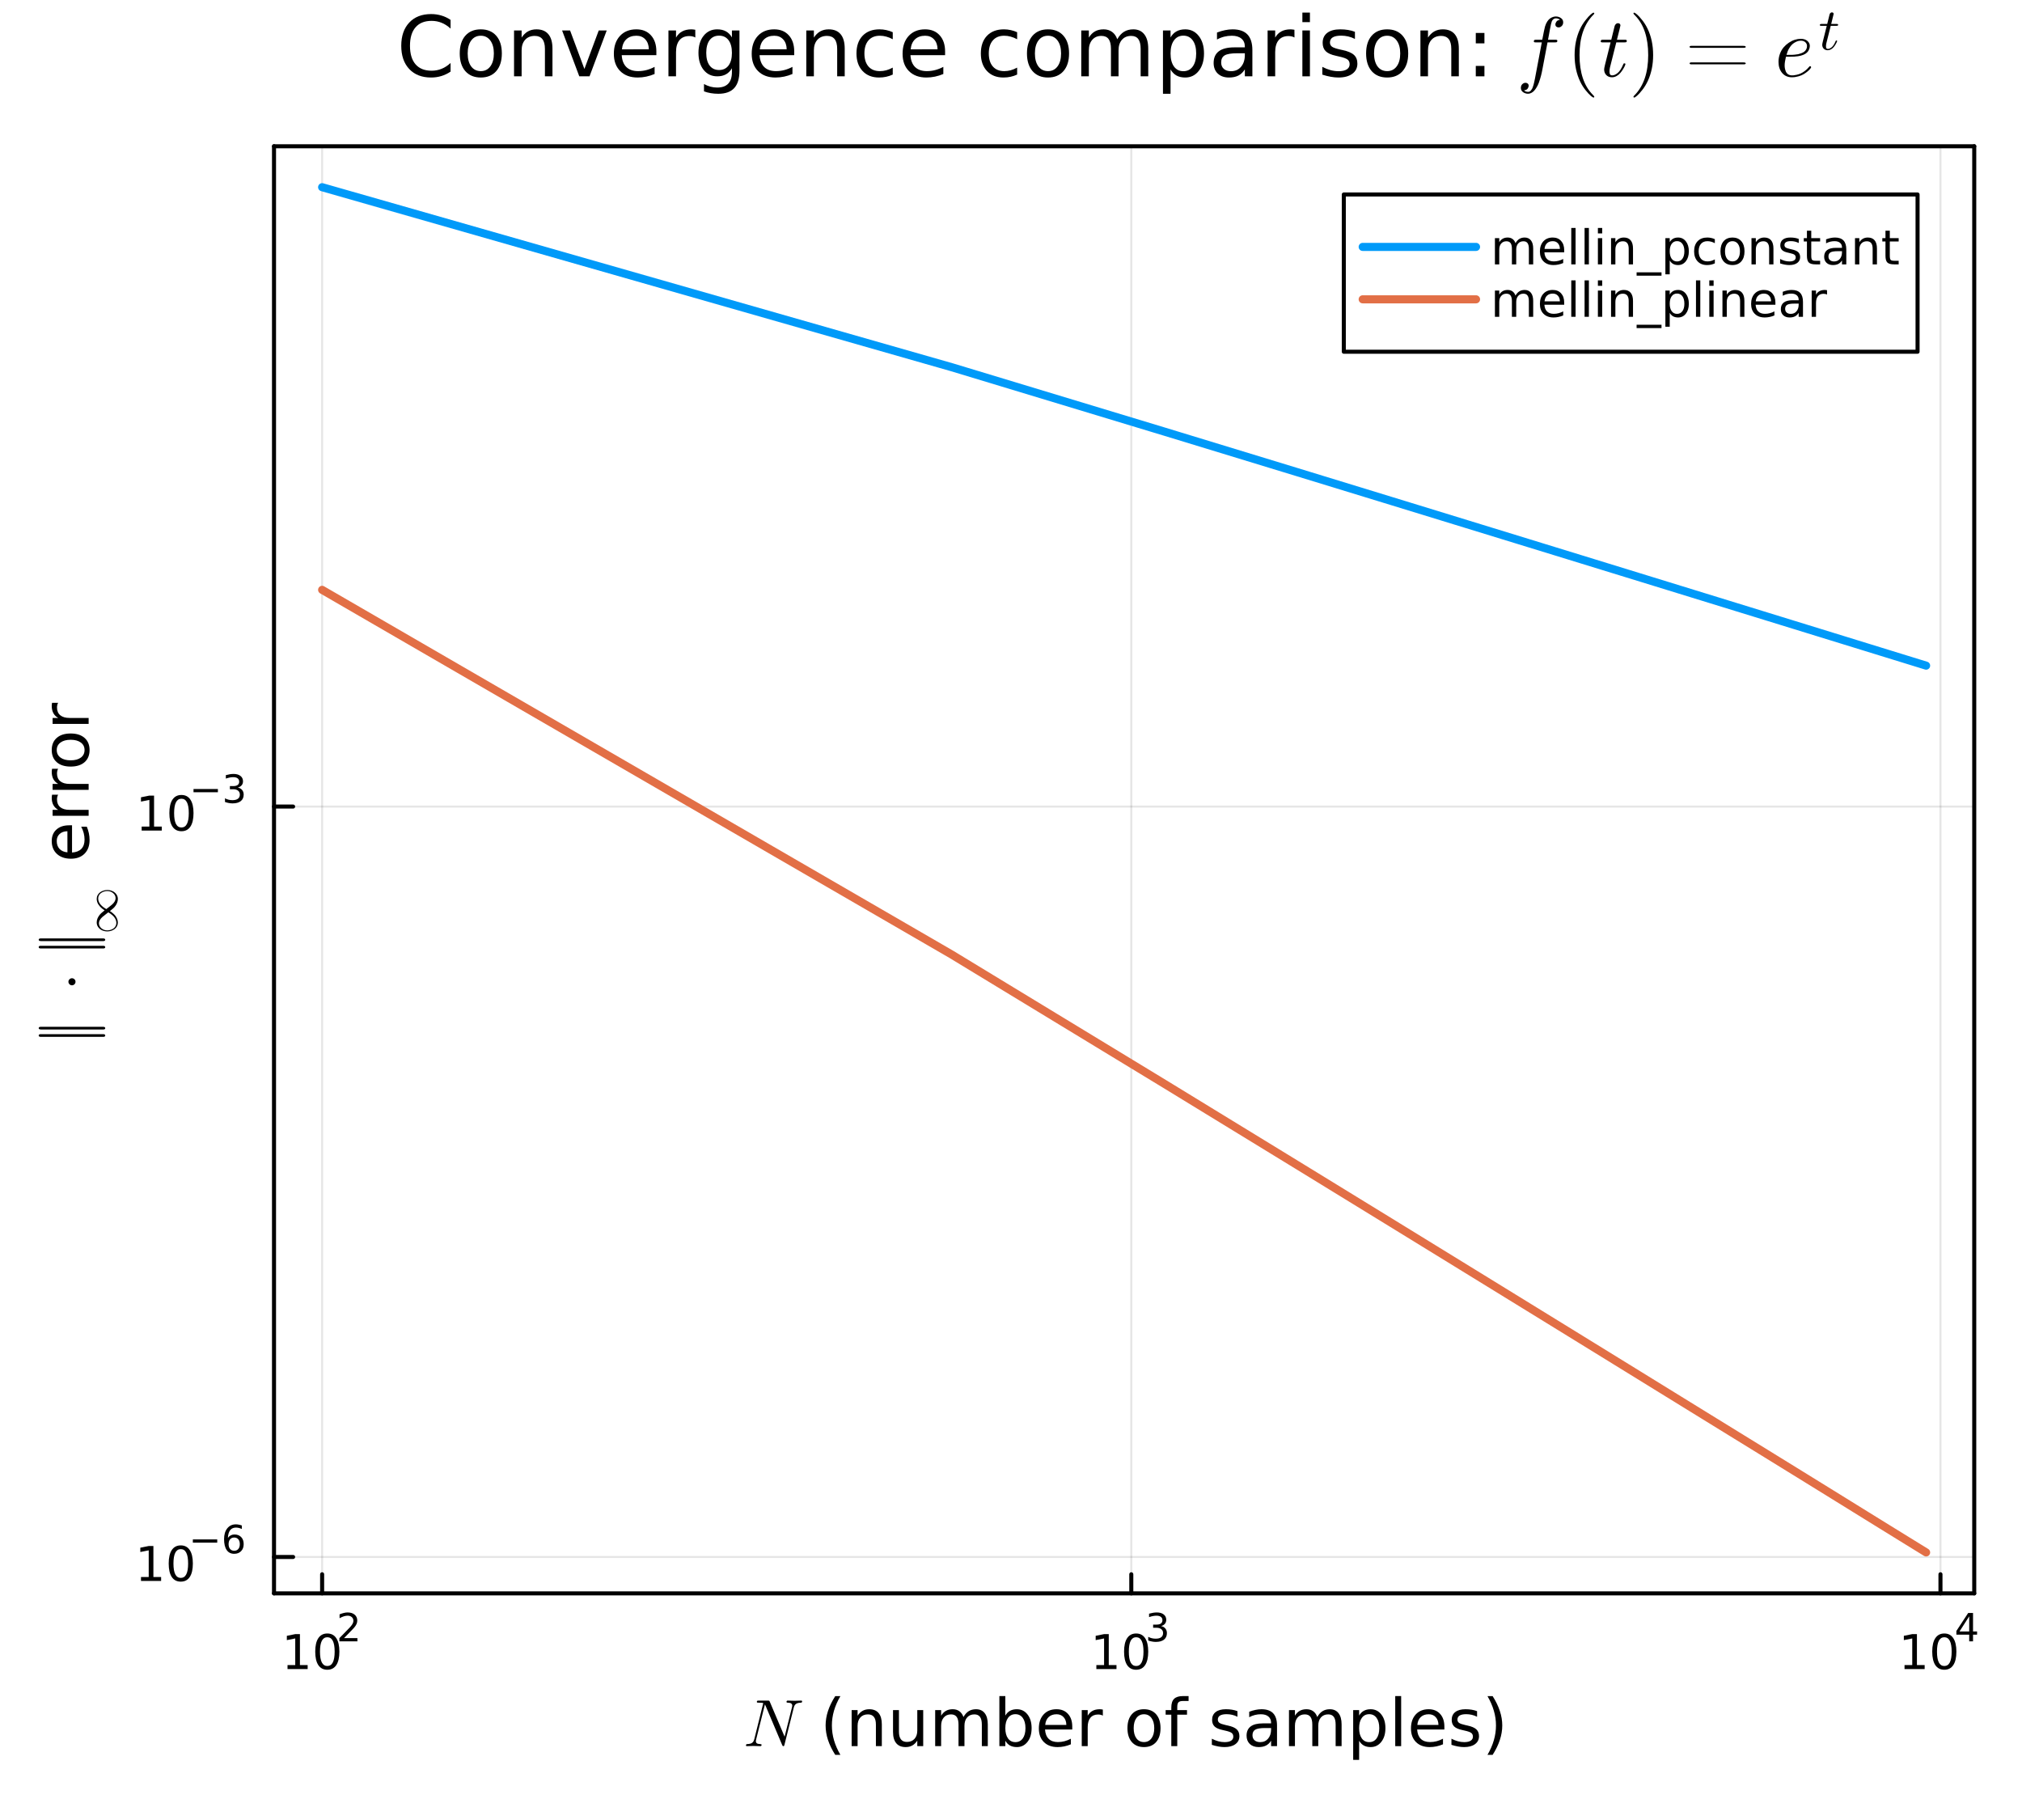 <?xml version="1.0" encoding="utf-8"?>
<svg xmlns="http://www.w3.org/2000/svg" xmlns:xlink="http://www.w3.org/1999/xlink" width="500" height="450" viewBox="0 0 2000 1800">
<rect x="0" y="0" width="2000" height="1800" fill="#333333" stroke="none"/>
<defs>
  <clipPath id="clip230">
    <rect x="0" y="0" width="2000" height="1800"/>
  </clipPath>
</defs>
<path clip-path="url(#clip230)" d="M0 1800 L2000 1800 L2000 0 L0 0  Z" fill="#ffffff" fill-rule="evenodd" fill-opacity="1"/>
<defs>
  <clipPath id="clip231">
    <rect x="400" y="0" width="1401" height="1401"/>
  </clipPath>
</defs>
<path clip-path="url(#clip230)" d="M271.028 1575.87 L1952.76 1575.87 L1952.76 144.64 L271.028 144.64  Z" fill="#ffffff" fill-rule="evenodd" fill-opacity="1"/>
<defs>
  <clipPath id="clip232">
    <rect x="271" y="144" width="1683" height="1432"/>
  </clipPath>
</defs>
<polyline clip-path="url(#clip232)" style="stroke:#000000; stroke-linecap:round; stroke-linejoin:round; stroke-width:2; stroke-opacity:0.1; fill:none" points="318.624,1575.87 318.624,144.64 "/>
<polyline clip-path="url(#clip232)" style="stroke:#000000; stroke-linecap:round; stroke-linejoin:round; stroke-width:2; stroke-opacity:0.1; fill:none" points="1118.99,1575.87 1118.99,144.64 "/>
<polyline clip-path="url(#clip232)" style="stroke:#000000; stroke-linecap:round; stroke-linejoin:round; stroke-width:2; stroke-opacity:0.1; fill:none" points="1919.35,1575.87 1919.35,144.64 "/>
<polyline clip-path="url(#clip230)" style="stroke:#000000; stroke-linecap:round; stroke-linejoin:round; stroke-width:4; stroke-opacity:1; fill:none" points="271.028,1575.87 1952.76,1575.87 "/>
<polyline clip-path="url(#clip230)" style="stroke:#000000; stroke-linecap:round; stroke-linejoin:round; stroke-width:4; stroke-opacity:1; fill:none" points="271.028,144.64 1952.76,144.64 "/>
<polyline clip-path="url(#clip230)" style="stroke:#000000; stroke-linecap:round; stroke-linejoin:round; stroke-width:4; stroke-opacity:1; fill:none" points="318.624,1575.87 318.624,1556.97 "/>
<polyline clip-path="url(#clip230)" style="stroke:#000000; stroke-linecap:round; stroke-linejoin:round; stroke-width:4; stroke-opacity:1; fill:none" points="1118.99,1575.87 1118.99,1556.97 "/>
<polyline clip-path="url(#clip230)" style="stroke:#000000; stroke-linecap:round; stroke-linejoin:round; stroke-width:4; stroke-opacity:1; fill:none" points="1919.35,1575.87 1919.35,1556.97 "/>
<path clip-path="url(#clip230)" d="M284.396 1646.79 L292.035 1646.79 L292.035 1620.43 L283.725 1622.1 L283.725 1617.84 L291.989 1616.17 L296.665 1616.17 L296.665 1646.79 L304.304 1646.79 L304.304 1650.73 L284.396 1650.73 L284.396 1646.79 Z" fill="#000000" fill-rule="nonzero" fill-opacity="1" /><path clip-path="url(#clip230)" d="M323.748 1619.25 Q320.137 1619.25 318.308 1622.81 Q316.503 1626.35 316.503 1633.48 Q316.503 1640.59 318.308 1644.16 Q320.137 1647.7 323.748 1647.7 Q327.382 1647.7 329.188 1644.16 Q331.017 1640.59 331.017 1633.48 Q331.017 1626.35 329.188 1622.81 Q327.382 1619.25 323.748 1619.25 M323.748 1615.54 Q329.558 1615.54 332.614 1620.15 Q335.692 1624.73 335.692 1633.48 Q335.692 1642.21 332.614 1646.82 Q329.558 1651.4 323.748 1651.4 Q317.938 1651.4 314.859 1646.82 Q311.804 1642.21 311.804 1633.48 Q311.804 1624.73 314.859 1620.15 Q317.938 1615.54 323.748 1615.54 Z" fill="#000000" fill-rule="nonzero" fill-opacity="1" /><path clip-path="url(#clip230)" d="M340.263 1620.12 L353.522 1620.12 L353.522 1623.32 L335.692 1623.32 L335.692 1620.12 Q337.855 1617.88 341.579 1614.12 Q345.322 1610.34 346.281 1609.25 Q348.106 1607.2 348.82 1605.79 Q349.554 1604.36 349.554 1602.99 Q349.554 1600.75 347.974 1599.34 Q346.413 1597.93 343.893 1597.93 Q342.106 1597.93 340.112 1598.55 Q338.137 1599.17 335.881 1600.43 L335.881 1596.59 Q338.175 1595.67 340.169 1595.2 Q342.162 1594.73 343.817 1594.73 Q348.181 1594.73 350.776 1596.91 Q353.372 1599.09 353.372 1602.74 Q353.372 1604.47 352.713 1606.03 Q352.074 1607.58 350.363 1609.68 Q349.892 1610.23 347.372 1612.84 Q344.852 1615.44 340.263 1620.12 Z" fill="#000000" fill-rule="nonzero" fill-opacity="1" /><path clip-path="url(#clip230)" d="M1084.43 1646.79 L1092.07 1646.79 L1092.07 1620.43 L1083.76 1622.1 L1083.76 1617.84 L1092.02 1616.17 L1096.7 1616.17 L1096.7 1646.79 L1104.34 1646.79 L1104.34 1650.73 L1084.43 1650.73 L1084.43 1646.79 Z" fill="#000000" fill-rule="nonzero" fill-opacity="1" /><path clip-path="url(#clip230)" d="M1123.78 1619.25 Q1120.17 1619.25 1118.34 1622.81 Q1116.54 1626.35 1116.54 1633.48 Q1116.54 1640.59 1118.34 1644.16 Q1120.17 1647.7 1123.78 1647.7 Q1127.42 1647.7 1129.22 1644.16 Q1131.05 1640.59 1131.05 1633.48 Q1131.05 1626.35 1129.22 1622.81 Q1127.42 1619.25 1123.78 1619.25 M1123.78 1615.54 Q1129.59 1615.54 1132.65 1620.15 Q1135.73 1624.73 1135.73 1633.48 Q1135.73 1642.21 1132.65 1646.82 Q1129.59 1651.4 1123.78 1651.4 Q1117.97 1651.4 1114.89 1646.82 Q1111.84 1642.21 1111.84 1633.48 Q1111.84 1624.73 1114.89 1620.15 Q1117.97 1615.54 1123.78 1615.54 Z" fill="#000000" fill-rule="nonzero" fill-opacity="1" /><path clip-path="url(#clip230)" d="M1148.42 1608.18 Q1151.15 1608.76 1152.67 1610.61 Q1154.21 1612.45 1154.21 1615.16 Q1154.21 1619.31 1151.36 1621.59 Q1148.5 1623.86 1143.23 1623.86 Q1141.46 1623.86 1139.58 1623.51 Q1137.72 1623.17 1135.73 1622.47 L1135.73 1618.81 Q1137.31 1619.73 1139.19 1620.2 Q1141.07 1620.67 1143.12 1620.67 Q1146.69 1620.67 1148.55 1619.26 Q1150.43 1617.85 1150.43 1615.16 Q1150.43 1612.67 1148.68 1611.28 Q1146.95 1609.87 1143.85 1609.87 L1140.58 1609.87 L1140.58 1606.75 L1144 1606.75 Q1146.8 1606.75 1148.29 1605.64 Q1149.78 1604.51 1149.78 1602.4 Q1149.78 1600.24 1148.23 1599.09 Q1146.71 1597.93 1143.85 1597.93 Q1142.29 1597.93 1140.5 1598.27 Q1138.72 1598.61 1136.57 1599.32 L1136.57 1595.94 Q1138.74 1595.33 1140.62 1595.03 Q1142.52 1594.73 1144.19 1594.73 Q1148.52 1594.73 1151.04 1596.71 Q1153.56 1598.66 1153.56 1602.01 Q1153.56 1604.34 1152.22 1605.96 Q1150.89 1607.56 1148.42 1608.18 Z" fill="#000000" fill-rule="nonzero" fill-opacity="1" /><path clip-path="url(#clip230)" d="M1883.81 1646.79 L1891.44 1646.79 L1891.44 1620.43 L1883.13 1622.1 L1883.13 1617.84 L1891.4 1616.17 L1896.07 1616.17 L1896.07 1646.79 L1903.71 1646.79 L1903.71 1650.73 L1883.81 1650.73 L1883.81 1646.79 Z" fill="#000000" fill-rule="nonzero" fill-opacity="1" /><path clip-path="url(#clip230)" d="M1923.16 1619.25 Q1919.55 1619.25 1917.72 1622.81 Q1915.91 1626.35 1915.91 1633.48 Q1915.91 1640.59 1917.72 1644.16 Q1919.55 1647.7 1923.16 1647.7 Q1926.79 1647.7 1928.6 1644.16 Q1930.43 1640.59 1930.43 1633.48 Q1930.43 1626.35 1928.6 1622.81 Q1926.79 1619.25 1923.16 1619.25 M1923.16 1615.54 Q1928.97 1615.54 1932.02 1620.15 Q1935.1 1624.73 1935.1 1633.48 Q1935.1 1642.21 1932.02 1646.82 Q1928.97 1651.4 1923.16 1651.4 Q1917.35 1651.4 1914.27 1646.82 Q1911.21 1642.21 1911.21 1633.48 Q1911.21 1624.73 1914.27 1620.15 Q1917.35 1615.54 1923.16 1615.54 Z" fill="#000000" fill-rule="nonzero" fill-opacity="1" /><path clip-path="url(#clip230)" d="M1947.78 1598.55 L1938.19 1613.54 L1947.78 1613.54 L1947.78 1598.55 M1946.78 1595.24 L1951.56 1595.24 L1951.56 1613.54 L1955.56 1613.54 L1955.56 1616.7 L1951.56 1616.7 L1951.56 1623.32 L1947.78 1623.32 L1947.78 1616.7 L1935.1 1616.7 L1935.1 1613.03 L1946.78 1595.24 Z" fill="#000000" fill-rule="nonzero" fill-opacity="1" /><path clip-path="url(#clip230)" d="M793.389 1682.64 Q793.389 1683.96 792.262 1683.96 Q788.622 1684.09 787.141 1685.32 Q785.692 1686.51 785.144 1688.83 L775.933 1725.57 Q775.611 1726.73 775.418 1726.86 Q775.225 1726.96 774.87 1726.96 Q774.42 1726.96 774.162 1726.73 Q773.936 1726.51 773.614 1725.7 L757.189 1686.86 Q757.061 1686.6 756.9 1686.25 Q756.739 1685.9 756.61 1685.67 L747.882 1720.48 Q747.624 1721.48 747.624 1722 Q747.624 1723.25 748.494 1724.06 Q749.396 1724.83 751.972 1724.93 Q753.293 1724.93 753.293 1725.64 Q753.293 1726.96 752.101 1726.96 Q751.006 1726.96 748.719 1726.86 Q746.433 1726.76 745.305 1726.76 Q744.21 1726.76 741.988 1726.86 Q739.766 1726.96 738.703 1726.96 Q737.866 1726.96 737.866 1726.22 Q737.866 1725.64 738.091 1725.35 Q738.317 1725.03 738.51 1724.99 Q738.703 1724.93 738.993 1724.93 Q740.925 1724.86 742.246 1724.48 Q743.566 1724.09 744.307 1723.35 Q745.08 1722.61 745.434 1721.87 Q745.821 1721.1 746.111 1719.97 L754.935 1684.54 Q754.935 1683.96 750.458 1683.96 Q749.685 1683.96 749.363 1683.93 Q749.074 1683.9 748.848 1683.74 Q748.623 1683.58 748.623 1683.22 Q748.623 1682.32 749.009 1682.13 Q749.396 1681.9 750.523 1681.9 L759.379 1681.9 Q760.507 1681.9 760.797 1682.09 Q761.086 1682.26 761.473 1683.16 L776.062 1717.59 L783.437 1688.25 Q783.63 1687.67 783.63 1686.86 Q783.63 1685.57 782.664 1684.8 Q781.73 1683.99 779.154 1683.96 Q777.962 1683.96 777.962 1683.22 Q777.962 1682.61 778.188 1682.32 Q778.445 1682 778.639 1681.97 Q778.864 1681.9 779.154 1681.9 Q780.249 1681.9 782.503 1682 Q784.758 1682.09 785.885 1682.09 Q786.98 1682.09 789.202 1682 Q791.456 1681.9 792.551 1681.9 Q792.938 1681.9 793.131 1682.09 Q793.357 1682.26 793.389 1682.45 L793.389 1682.64 Z" fill="#000000" fill-rule="nonzero" fill-opacity="1" /><path clip-path="url(#clip230)" d="M831.236 1677.5 Q826.971 1684.82 824.903 1691.98 Q822.834 1699.14 822.834 1706.49 Q822.834 1713.84 824.903 1721.07 Q827.003 1728.26 831.236 1735.55 L826.144 1735.55 Q821.37 1728.07 818.982 1720.85 Q816.627 1713.62 816.627 1706.49 Q816.627 1699.39 818.982 1692.2 Q821.338 1685.01 826.144 1677.5 L831.236 1677.5 Z" fill="#000000" fill-rule="nonzero" fill-opacity="1" /><path clip-path="url(#clip230)" d="M872.232 1705.44 L872.232 1726.96 L866.375 1726.96 L866.375 1705.63 Q866.375 1700.57 864.402 1698.06 Q862.428 1695.54 858.482 1695.54 Q853.739 1695.54 851.002 1698.57 Q848.265 1701.59 848.265 1706.81 L848.265 1726.96 L842.376 1726.96 L842.376 1691.31 L848.265 1691.31 L848.265 1696.85 Q850.365 1693.63 853.198 1692.04 Q856.063 1690.45 859.787 1690.45 Q865.93 1690.45 869.081 1694.27 Q872.232 1698.06 872.232 1705.44 Z" fill="#000000" fill-rule="nonzero" fill-opacity="1" /><path clip-path="url(#clip230)" d="M883.308 1712.89 L883.308 1691.31 L889.164 1691.31 L889.164 1712.67 Q889.164 1717.73 891.138 1720.27 Q893.111 1722.79 897.058 1722.79 Q901.8 1722.79 904.538 1719.76 Q907.307 1716.74 907.307 1711.52 L907.307 1691.31 L913.163 1691.31 L913.163 1726.96 L907.307 1726.96 L907.307 1721.48 Q905.174 1724.73 902.341 1726.32 Q899.54 1727.88 895.817 1727.88 Q889.674 1727.88 886.491 1724.06 Q883.308 1720.24 883.308 1712.89 M898.045 1690.45 L898.045 1690.45 Z" fill="#000000" fill-rule="nonzero" fill-opacity="1" /><path clip-path="url(#clip230)" d="M952.981 1698.15 Q955.177 1694.21 958.232 1692.33 Q961.288 1690.45 965.426 1690.45 Q970.996 1690.45 974.019 1694.37 Q977.043 1698.25 977.043 1705.44 L977.043 1726.96 L971.155 1726.96 L971.155 1705.63 Q971.155 1700.51 969.34 1698.03 Q967.526 1695.54 963.802 1695.54 Q959.251 1695.54 956.609 1698.57 Q953.967 1701.59 953.967 1706.81 L953.967 1726.96 L948.079 1726.96 L948.079 1705.63 Q948.079 1700.48 946.265 1698.03 Q944.451 1695.54 940.663 1695.54 Q936.175 1695.54 933.533 1698.6 Q930.892 1701.62 930.892 1706.81 L930.892 1726.96 L925.003 1726.96 L925.003 1691.31 L930.892 1691.31 L930.892 1696.85 Q932.897 1693.57 935.698 1692.01 Q938.499 1690.45 942.35 1690.45 Q946.233 1690.45 948.938 1692.42 Q951.676 1694.4 952.981 1698.15 Z" fill="#000000" fill-rule="nonzero" fill-opacity="1" /><path clip-path="url(#clip230)" d="M1014.31 1709.17 Q1014.31 1702.7 1011.64 1699.04 Q1009 1695.35 1004.35 1695.35 Q999.705 1695.35 997.031 1699.04 Q994.39 1702.7 994.39 1709.17 Q994.39 1715.63 997.031 1719.32 Q999.705 1722.98 1004.35 1722.98 Q1009 1722.98 1011.64 1719.32 Q1014.31 1715.63 1014.31 1709.17 M994.39 1696.72 Q996.236 1693.54 999.036 1692.01 Q1001.87 1690.45 1005.78 1690.45 Q1012.28 1690.45 1016.32 1695.61 Q1020.39 1700.76 1020.39 1709.17 Q1020.39 1717.57 1016.32 1722.72 Q1012.28 1727.88 1005.78 1727.88 Q1001.87 1727.88 999.036 1726.35 Q996.236 1724.79 994.39 1721.61 L994.39 1726.96 L988.501 1726.96 L988.501 1677.43 L994.39 1677.43 L994.39 1696.72 Z" fill="#000000" fill-rule="nonzero" fill-opacity="1" /><path clip-path="url(#clip230)" d="M1060.59 1707.67 L1060.59 1710.53 L1033.67 1710.53 Q1034.05 1716.58 1037.29 1719.76 Q1040.57 1722.92 1046.4 1722.92 Q1049.77 1722.92 1052.92 1722.09 Q1056.11 1721.26 1059.22 1719.61 L1059.22 1725.14 Q1056.07 1726.48 1052.76 1727.18 Q1049.45 1727.88 1046.05 1727.88 Q1037.52 1727.88 1032.52 1722.92 Q1027.55 1717.95 1027.55 1709.48 Q1027.55 1700.73 1032.27 1695.61 Q1037.01 1690.45 1045.03 1690.45 Q1052.22 1690.45 1056.39 1695.1 Q1060.59 1699.71 1060.59 1707.67 M1054.74 1705.95 Q1054.67 1701.14 1052.03 1698.28 Q1049.42 1695.42 1045.09 1695.42 Q1040.19 1695.42 1037.23 1698.18 Q1034.3 1700.95 1033.86 1705.98 L1054.74 1705.95 Z" fill="#000000" fill-rule="nonzero" fill-opacity="1" /><path clip-path="url(#clip230)" d="M1090.86 1696.78 Q1089.88 1696.21 1088.7 1695.96 Q1087.55 1695.67 1086.15 1695.67 Q1081.19 1695.67 1078.51 1698.92 Q1075.87 1702.13 1075.87 1708.18 L1075.87 1726.96 L1069.98 1726.96 L1069.98 1691.31 L1075.87 1691.31 L1075.87 1696.85 Q1077.72 1693.6 1080.68 1692.04 Q1083.64 1690.45 1087.87 1690.45 Q1088.47 1690.45 1089.21 1690.55 Q1089.94 1690.61 1090.83 1690.77 L1090.86 1696.78 Z" fill="#000000" fill-rule="nonzero" fill-opacity="1" /><path clip-path="url(#clip230)" d="M1131.54 1695.42 Q1126.83 1695.42 1124.09 1699.11 Q1121.35 1702.77 1121.35 1709.17 Q1121.35 1715.56 1124.06 1719.26 Q1126.8 1722.92 1131.54 1722.92 Q1136.22 1722.92 1138.95 1719.22 Q1141.69 1715.53 1141.69 1709.17 Q1141.69 1702.83 1138.95 1699.14 Q1136.22 1695.42 1131.54 1695.42 M1131.54 1690.45 Q1139.18 1690.45 1143.54 1695.42 Q1147.9 1700.38 1147.9 1709.17 Q1147.9 1717.92 1143.54 1722.92 Q1139.18 1727.88 1131.54 1727.88 Q1123.87 1727.88 1119.51 1722.92 Q1115.18 1717.92 1115.18 1709.17 Q1115.18 1700.38 1119.51 1695.42 Q1123.87 1690.45 1131.54 1690.45 Z" fill="#000000" fill-rule="nonzero" fill-opacity="1" /><path clip-path="url(#clip230)" d="M1175.65 1677.43 L1175.65 1682.3 L1170.05 1682.3 Q1166.9 1682.3 1165.66 1683.58 Q1164.45 1684.85 1164.45 1688.16 L1164.45 1691.31 L1174.09 1691.31 L1174.09 1695.86 L1164.45 1695.86 L1164.45 1726.96 L1158.56 1726.96 L1158.56 1695.86 L1152.96 1695.86 L1152.96 1691.31 L1158.56 1691.31 L1158.56 1688.83 Q1158.56 1682.88 1161.33 1680.17 Q1164.1 1677.43 1170.11 1677.43 L1175.65 1677.43 Z" fill="#000000" fill-rule="nonzero" fill-opacity="1" /><path clip-path="url(#clip230)" d="M1224 1692.36 L1224 1697.9 Q1221.52 1696.62 1218.84 1695.99 Q1216.17 1695.35 1213.31 1695.35 Q1208.95 1695.35 1206.75 1696.69 Q1204.59 1698.03 1204.59 1700.7 Q1204.59 1702.74 1206.14 1703.91 Q1207.7 1705.06 1212.41 1706.11 L1214.42 1706.56 Q1220.66 1707.89 1223.27 1710.34 Q1225.91 1712.76 1225.91 1717.12 Q1225.91 1722.09 1221.96 1724.98 Q1218.05 1727.88 1211.17 1727.88 Q1208.31 1727.88 1205.19 1727.31 Q1202.1 1726.77 1198.67 1725.65 L1198.67 1719.61 Q1201.91 1721.29 1205.06 1722.15 Q1208.21 1722.98 1211.3 1722.98 Q1215.44 1722.98 1217.67 1721.58 Q1219.89 1720.15 1219.89 1717.57 Q1219.89 1715.18 1218.27 1713.91 Q1216.68 1712.63 1211.24 1711.46 L1209.2 1710.98 Q1203.76 1709.83 1201.34 1707.48 Q1198.92 1705.09 1198.92 1700.95 Q1198.92 1695.92 1202.48 1693.19 Q1206.05 1690.45 1212.61 1690.45 Q1215.85 1690.45 1218.72 1690.93 Q1221.58 1691.41 1224 1692.36 Z" fill="#000000" fill-rule="nonzero" fill-opacity="1" /><path clip-path="url(#clip230)" d="M1251.44 1709.04 Q1244.34 1709.04 1241.6 1710.66 Q1238.86 1712.28 1238.86 1716.2 Q1238.86 1719.32 1240.9 1721.16 Q1242.97 1722.98 1246.5 1722.98 Q1251.37 1722.98 1254.3 1719.54 Q1257.26 1716.07 1257.26 1710.34 L1257.26 1709.04 L1251.44 1709.04 M1263.12 1706.62 L1263.12 1726.96 L1257.26 1726.96 L1257.26 1721.55 Q1255.26 1724.79 1252.26 1726.35 Q1249.27 1727.88 1244.94 1727.88 Q1239.47 1727.88 1236.22 1724.83 Q1233.01 1721.74 1233.01 1716.58 Q1233.01 1710.57 1237.02 1707.51 Q1241.06 1704.45 1249.05 1704.45 L1257.26 1704.45 L1257.26 1703.88 Q1257.26 1699.84 1254.59 1697.64 Q1251.95 1695.42 1247.14 1695.42 Q1244.08 1695.42 1241.19 1696.15 Q1238.29 1696.88 1235.62 1698.34 L1235.62 1692.93 Q1238.83 1691.69 1241.86 1691.09 Q1244.88 1690.45 1247.74 1690.45 Q1255.48 1690.45 1259.3 1694.46 Q1263.12 1698.47 1263.12 1706.62 Z" fill="#000000" fill-rule="nonzero" fill-opacity="1" /><path clip-path="url(#clip230)" d="M1302.94 1698.15 Q1305.13 1694.21 1308.19 1692.33 Q1311.24 1690.45 1315.38 1690.45 Q1320.95 1690.45 1323.97 1694.37 Q1327 1698.25 1327 1705.44 L1327 1726.96 L1321.11 1726.96 L1321.11 1705.63 Q1321.11 1700.51 1319.3 1698.03 Q1317.48 1695.54 1313.76 1695.54 Q1309.21 1695.54 1306.56 1698.57 Q1303.92 1701.59 1303.92 1706.81 L1303.92 1726.96 L1298.03 1726.96 L1298.03 1705.63 Q1298.03 1700.48 1296.22 1698.03 Q1294.41 1695.54 1290.62 1695.54 Q1286.13 1695.54 1283.49 1698.6 Q1280.85 1701.62 1280.85 1706.81 L1280.85 1726.96 L1274.96 1726.96 L1274.96 1691.31 L1280.85 1691.31 L1280.85 1696.85 Q1282.85 1693.57 1285.65 1692.01 Q1288.45 1690.45 1292.3 1690.45 Q1296.19 1690.45 1298.89 1692.42 Q1301.63 1694.4 1302.94 1698.15 Z" fill="#000000" fill-rule="nonzero" fill-opacity="1" /><path clip-path="url(#clip230)" d="M1344.34 1721.61 L1344.34 1740.52 L1338.46 1740.52 L1338.46 1691.31 L1344.34 1691.31 L1344.34 1696.72 Q1346.19 1693.54 1348.99 1692.01 Q1351.82 1690.45 1355.74 1690.45 Q1362.23 1690.45 1366.27 1695.61 Q1370.35 1700.76 1370.35 1709.17 Q1370.35 1717.57 1366.27 1722.72 Q1362.23 1727.88 1355.74 1727.88 Q1351.82 1727.88 1348.99 1726.35 Q1346.19 1724.79 1344.34 1721.61 M1364.27 1709.17 Q1364.27 1702.7 1361.6 1699.04 Q1358.95 1695.35 1354.31 1695.35 Q1349.66 1695.35 1346.99 1699.04 Q1344.34 1702.7 1344.34 1709.17 Q1344.34 1715.63 1346.99 1719.32 Q1349.66 1722.98 1354.31 1722.98 Q1358.95 1722.98 1361.6 1719.32 Q1364.27 1715.63 1364.27 1709.17 Z" fill="#000000" fill-rule="nonzero" fill-opacity="1" /><path clip-path="url(#clip230)" d="M1380.06 1677.43 L1385.91 1677.43 L1385.91 1726.96 L1380.06 1726.96 L1380.06 1677.43 Z" fill="#000000" fill-rule="nonzero" fill-opacity="1" /><path clip-path="url(#clip230)" d="M1428.66 1707.67 L1428.66 1710.53 L1401.73 1710.53 Q1402.11 1716.58 1405.36 1719.76 Q1408.64 1722.92 1414.46 1722.92 Q1417.84 1722.92 1420.99 1722.09 Q1424.17 1721.26 1427.29 1719.61 L1427.29 1725.14 Q1424.14 1726.48 1420.83 1727.18 Q1417.52 1727.88 1414.11 1727.88 Q1405.58 1727.88 1400.59 1722.92 Q1395.62 1717.95 1395.62 1709.48 Q1395.62 1700.73 1400.33 1695.61 Q1405.07 1690.45 1413.09 1690.45 Q1420.29 1690.45 1424.46 1695.1 Q1428.66 1699.71 1428.66 1707.67 M1422.8 1705.95 Q1422.74 1701.14 1420.1 1698.28 Q1417.49 1695.42 1413.16 1695.42 Q1408.26 1695.42 1405.3 1698.18 Q1402.37 1700.95 1401.92 1705.98 L1422.8 1705.95 Z" fill="#000000" fill-rule="nonzero" fill-opacity="1" /><path clip-path="url(#clip230)" d="M1461 1692.36 L1461 1697.9 Q1458.51 1696.62 1455.84 1695.99 Q1453.17 1695.35 1450.3 1695.35 Q1445.94 1695.35 1443.74 1696.69 Q1441.58 1698.03 1441.58 1700.7 Q1441.58 1702.74 1443.14 1703.91 Q1444.7 1705.06 1449.41 1706.11 L1451.42 1706.56 Q1457.65 1707.89 1460.26 1710.34 Q1462.91 1712.76 1462.91 1717.12 Q1462.91 1722.09 1458.96 1724.98 Q1455.04 1727.88 1448.17 1727.88 Q1445.3 1727.88 1442.19 1727.31 Q1439.1 1726.77 1435.66 1725.65 L1435.66 1719.61 Q1438.91 1721.29 1442.06 1722.15 Q1445.21 1722.98 1448.3 1722.98 Q1452.43 1722.98 1454.66 1721.58 Q1456.89 1720.15 1456.89 1717.57 Q1456.89 1715.18 1455.27 1713.91 Q1453.68 1712.63 1448.23 1711.46 L1446.2 1710.98 Q1440.75 1709.83 1438.33 1707.48 Q1435.91 1705.09 1435.91 1700.95 Q1435.91 1695.92 1439.48 1693.19 Q1443.04 1690.45 1449.6 1690.45 Q1452.85 1690.45 1455.71 1690.93 Q1458.58 1691.41 1461 1692.36 Z" fill="#000000" fill-rule="nonzero" fill-opacity="1" /><path clip-path="url(#clip230)" d="M1471.31 1677.5 L1476.4 1677.5 Q1481.18 1685.01 1483.53 1692.2 Q1485.92 1699.39 1485.92 1706.49 Q1485.92 1713.62 1483.53 1720.85 Q1481.18 1728.07 1476.4 1735.55 L1471.31 1735.55 Q1475.54 1728.26 1477.61 1721.07 Q1479.71 1713.84 1479.71 1706.49 Q1479.71 1699.14 1477.61 1691.98 Q1475.54 1684.82 1471.31 1677.5 Z" fill="#000000" fill-rule="nonzero" fill-opacity="1" /><polyline clip-path="url(#clip232)" style="stroke:#000000; stroke-linecap:round; stroke-linejoin:round; stroke-width:2; stroke-opacity:0.1; fill:none" points="271.028,1539.86 1952.76,1539.86 "/>
<polyline clip-path="url(#clip232)" style="stroke:#000000; stroke-linecap:round; stroke-linejoin:round; stroke-width:2; stroke-opacity:0.1; fill:none" points="271.028,797.697 1952.76,797.697 "/>
<polyline clip-path="url(#clip230)" style="stroke:#000000; stroke-linecap:round; stroke-linejoin:round; stroke-width:4; stroke-opacity:1; fill:none" points="271.028,1575.87 271.028,144.64 "/>
<polyline clip-path="url(#clip230)" style="stroke:#000000; stroke-linecap:round; stroke-linejoin:round; stroke-width:4; stroke-opacity:1; fill:none" points="1952.76,1575.87 1952.76,144.64 "/>
<polyline clip-path="url(#clip230)" style="stroke:#000000; stroke-linecap:round; stroke-linejoin:round; stroke-width:4; stroke-opacity:1; fill:none" points="271.028,1539.86 289.925,1539.86 "/>
<polyline clip-path="url(#clip230)" style="stroke:#000000; stroke-linecap:round; stroke-linejoin:round; stroke-width:4; stroke-opacity:1; fill:none" points="271.028,797.697 289.925,797.697 "/>
<path clip-path="url(#clip230)" d="M139.458 1559.66 L147.097 1559.66 L147.097 1533.29 L138.787 1534.96 L138.787 1530.7 L147.051 1529.03 L151.727 1529.03 L151.727 1559.66 L159.366 1559.66 L159.366 1563.59 L139.458 1563.59 L139.458 1559.66 Z" fill="#000000" fill-rule="nonzero" fill-opacity="1" /><path clip-path="url(#clip230)" d="M178.81 1532.11 Q175.199 1532.11 173.37 1535.67 Q171.565 1539.22 171.565 1546.35 Q171.565 1553.45 173.37 1557.02 Q175.199 1560.56 178.81 1560.56 Q182.444 1560.56 184.25 1557.02 Q186.079 1553.45 186.079 1546.35 Q186.079 1539.22 184.25 1535.67 Q182.444 1532.11 178.81 1532.11 M178.81 1528.41 Q184.62 1528.41 187.676 1533.01 Q190.754 1537.6 190.754 1546.35 Q190.754 1555.07 187.676 1559.68 Q184.62 1564.26 178.81 1564.26 Q173 1564.26 169.921 1559.68 Q166.866 1555.07 166.866 1546.35 Q166.866 1537.6 169.921 1533.01 Q173 1528.41 178.81 1528.41 Z" fill="#000000" fill-rule="nonzero" fill-opacity="1" /><path clip-path="url(#clip230)" d="M190.754 1522.51 L214.866 1522.51 L214.866 1525.7 L190.754 1525.7 L190.754 1522.51 Z" fill="#000000" fill-rule="nonzero" fill-opacity="1" /><path clip-path="url(#clip230)" d="M231.661 1520.63 Q229.103 1520.63 227.599 1522.38 Q226.113 1524.13 226.113 1527.17 Q226.113 1530.2 227.599 1531.97 Q229.103 1533.72 231.661 1533.72 Q234.219 1533.72 235.705 1531.97 Q237.21 1530.2 237.21 1527.17 Q237.21 1524.13 235.705 1522.38 Q234.219 1520.63 231.661 1520.63 M239.203 1508.72 L239.203 1512.18 Q237.774 1511.51 236.307 1511.15 Q234.859 1510.79 233.429 1510.79 Q229.668 1510.79 227.674 1513.33 Q225.699 1515.87 225.417 1521 Q226.527 1519.37 228.201 1518.5 Q229.875 1517.62 231.887 1517.62 Q236.119 1517.62 238.564 1520.19 Q241.028 1522.75 241.028 1527.17 Q241.028 1531.5 238.47 1534.11 Q235.912 1536.73 231.661 1536.73 Q226.79 1536.73 224.213 1533 Q221.637 1529.26 221.637 1522.17 Q221.637 1515.51 224.796 1511.56 Q227.956 1507.59 233.279 1507.59 Q234.708 1507.59 236.156 1507.88 Q237.623 1508.16 239.203 1508.72 Z" fill="#000000" fill-rule="nonzero" fill-opacity="1" /><path clip-path="url(#clip230)" d="M140.117 817.489 L147.756 817.489 L147.756 791.123 L139.445 792.79 L139.445 788.531 L147.709 786.864 L152.385 786.864 L152.385 817.489 L160.024 817.489 L160.024 821.424 L140.117 821.424 L140.117 817.489 Z" fill="#000000" fill-rule="nonzero" fill-opacity="1" /><path clip-path="url(#clip230)" d="M179.468 789.943 Q175.857 789.943 174.029 793.508 Q172.223 797.049 172.223 804.179 Q172.223 811.285 174.029 814.85 Q175.857 818.392 179.468 818.392 Q183.103 818.392 184.908 814.85 Q186.737 811.285 186.737 804.179 Q186.737 797.049 184.908 793.508 Q183.103 789.943 179.468 789.943 M179.468 786.239 Q185.278 786.239 188.334 790.846 Q191.413 795.429 191.413 804.179 Q191.413 812.906 188.334 817.512 Q185.278 822.095 179.468 822.095 Q173.658 822.095 170.579 817.512 Q167.524 812.906 167.524 804.179 Q167.524 795.429 170.579 790.846 Q173.658 786.239 179.468 786.239 Z" fill="#000000" fill-rule="nonzero" fill-opacity="1" /><path clip-path="url(#clip230)" d="M191.413 780.34 L215.524 780.34 L215.524 783.538 L191.413 783.538 L191.413 780.34 Z" fill="#000000" fill-rule="nonzero" fill-opacity="1" /><path clip-path="url(#clip230)" d="M235.235 778.873 Q237.962 779.457 239.485 781.3 Q241.028 783.143 241.028 785.851 Q241.028 790.008 238.169 792.283 Q235.31 794.559 230.044 794.559 Q228.276 794.559 226.395 794.202 Q224.533 793.863 222.54 793.167 L222.54 789.5 Q224.119 790.421 226 790.892 Q227.881 791.362 229.931 791.362 Q233.504 791.362 235.366 789.951 Q237.247 788.541 237.247 785.851 Q237.247 783.369 235.498 781.977 Q233.768 780.566 230.665 780.566 L227.392 780.566 L227.392 777.444 L230.815 777.444 Q233.617 777.444 235.103 776.334 Q236.589 775.206 236.589 773.099 Q236.589 770.937 235.047 769.789 Q233.523 768.623 230.665 768.623 Q229.103 768.623 227.317 768.962 Q225.53 769.3 223.386 770.015 L223.386 766.63 Q225.549 766.028 227.43 765.727 Q229.329 765.426 231.003 765.426 Q235.329 765.426 237.849 767.401 Q240.369 769.357 240.369 772.705 Q240.369 775.037 239.034 776.654 Q237.699 778.253 235.235 778.873 Z" fill="#000000" fill-rule="nonzero" fill-opacity="1" /><path clip-path="url(#clip230)" d="M102.133 1025.44 L40.233 1025.44 Q38.269 1025.44 38.269 1024.12 Q38.269 1022.8 40.33 1022.8 L101.972 1022.8 Q104.097 1022.8 104.097 1024.12 Q104.097 1025.44 102.133 1025.44 M102.133 1018.17 L40.716 1018.17 Q38.269 1018.17 38.269 1016.85 Q38.269 1015.53 40.33 1015.53 L101.972 1015.53 Q104.097 1015.53 104.097 1016.85 Q104.097 1018.17 102.133 1018.17 Z" fill="#000000" fill-rule="nonzero" fill-opacity="1" /><path clip-path="url(#clip230)" d="M68.735 968.523 Q69.766 967.492 71.183 967.492 Q72.6 967.492 73.663 968.523 Q74.694 969.554 74.694 970.971 Q74.694 972.388 73.663 973.45 Q72.6 974.481 71.183 974.481 Q69.766 974.481 68.735 973.45 Q67.673 972.388 67.673 970.971 Q67.673 969.554 68.735 968.523 Z" fill="#000000" fill-rule="nonzero" fill-opacity="1" /><path clip-path="url(#clip230)" d="M102.133 938.031 L40.233 938.031 Q38.269 938.031 38.269 936.71 Q38.269 935.39 40.33 935.39 L101.972 935.39 Q104.097 935.39 104.097 936.71 Q104.097 938.031 102.133 938.031 M102.133 930.752 L40.716 930.752 Q38.269 930.752 38.269 929.432 Q38.269 928.111 40.33 928.111 L101.972 928.111 Q104.097 928.111 104.097 929.432 Q104.097 930.752 102.133 930.752 Z" fill="#000000" fill-rule="nonzero" fill-opacity="1" /><path clip-path="url(#clip230)" d="M106.095 880.233 Q108.846 880.233 111.235 881.315 Q113.602 882.374 115.09 884.448 Q116.578 886.5 116.578 889.093 Q116.578 893.105 113.377 896.938 Q112.723 897.704 112.114 898.245 Q111.506 898.787 108.71 901.086 Q109.364 901.469 109.973 901.875 Q110.559 902.281 111.889 903.431 Q113.219 904.58 114.143 905.775 Q115.068 906.948 115.834 908.774 Q116.578 910.577 116.578 912.448 Q116.578 914.432 115.676 916.123 Q114.752 917.791 113.287 918.896 Q111.799 919.978 109.95 920.587 Q108.079 921.173 106.14 921.173 Q103.39 921.173 101.023 920.113 Q98.633 919.031 97.145 916.98 Q95.657 914.906 95.657 912.313 Q95.657 908.278 98.836 904.468 Q99.49 903.701 100.098 903.16 Q100.707 902.619 103.503 900.32 Q103.007 900.026 102.556 899.711 Q102.082 899.395 101.045 898.606 Q100.008 897.817 99.174 896.893 Q98.34 895.946 97.483 894.751 Q96.627 893.556 96.153 892.046 Q95.657 890.535 95.657 888.957 Q95.657 886.973 96.582 885.305 Q97.483 883.614 98.971 882.532 Q100.437 881.428 102.308 880.841 Q104.156 880.233 106.095 880.233 M106.095 881.247 Q104.495 881.247 102.939 881.721 Q101.383 882.194 100.076 883.096 Q98.746 883.975 97.934 885.418 Q97.123 886.861 97.123 888.619 Q97.123 890.468 97.912 892.181 Q98.678 893.872 99.986 895.202 Q101.293 896.51 102.511 897.411 Q103.728 898.313 105.126 899.102 Q105.622 898.696 107.921 896.96 Q110.221 895.202 111.032 894.458 Q114.346 891.415 114.346 888.349 Q114.346 885.418 111.957 883.344 Q109.544 881.247 106.095 881.247 M107.11 902.303 Q106.636 902.687 104.337 904.468 Q102.015 906.226 101.203 906.97 Q97.867 910.036 97.867 913.057 Q97.867 915.988 100.279 918.084 Q102.691 920.158 106.14 920.158 Q107.741 920.158 109.296 919.685 Q110.852 919.212 112.16 918.332 Q113.467 917.431 114.279 915.988 Q115.09 914.545 115.09 912.786 Q115.09 911.299 114.549 909.878 Q114.008 908.435 113.197 907.353 Q112.385 906.271 111.258 905.257 Q110.131 904.242 109.161 903.588 Q108.192 902.912 107.11 902.303 Z" fill="#000000" fill-rule="nonzero" fill-opacity="1" /><path clip-path="url(#clip230)" d="M68.384 816.236 L71.249 816.236 L71.249 843.163 Q77.296 842.781 80.479 839.535 Q83.63 836.256 83.63 830.432 Q83.63 827.058 82.803 823.907 Q81.975 820.724 80.32 817.605 L85.858 817.605 Q87.195 820.756 87.895 824.066 Q88.596 827.376 88.596 830.782 Q88.596 839.312 83.63 844.309 Q78.665 849.274 70.199 849.274 Q61.446 849.274 56.321 844.564 Q51.165 839.821 51.165 831.8 Q51.165 824.607 55.812 820.438 Q60.427 816.236 68.384 816.236 M66.666 822.093 Q61.859 822.156 58.995 824.798 Q56.13 827.408 56.13 831.737 Q56.13 836.638 58.9 839.598 Q61.669 842.527 66.697 842.972 L66.666 822.093 Z" fill="#000000" fill-rule="nonzero" fill-opacity="1" /><path clip-path="url(#clip230)" d="M57.499 785.967 Q56.926 786.954 56.672 788.132 Q56.385 789.277 56.385 790.678 Q56.385 795.643 59.632 798.317 Q62.846 800.958 68.894 800.958 L87.672 800.958 L87.672 806.847 L52.025 806.847 L52.025 800.958 L57.563 800.958 Q54.316 799.112 52.757 796.152 Q51.165 793.192 51.165 788.959 Q51.165 788.354 51.261 787.622 Q51.324 786.89 51.483 785.999 L57.499 785.967 Z" fill="#000000" fill-rule="nonzero" fill-opacity="1" /><path clip-path="url(#clip230)" d="M57.499 760.313 Q56.926 761.3 56.672 762.478 Q56.385 763.624 56.385 765.024 Q56.385 769.989 59.632 772.663 Q62.846 775.305 68.894 775.305 L87.672 775.305 L87.672 781.193 L52.025 781.193 L52.025 775.305 L57.563 775.305 Q54.316 773.459 52.757 770.499 Q51.165 767.539 51.165 763.305 Q51.165 762.701 51.261 761.969 Q51.324 761.236 51.483 760.345 L57.499 760.313 Z" fill="#000000" fill-rule="nonzero" fill-opacity="1" /><path clip-path="url(#clip230)" d="M56.13 741.789 Q56.13 746.5 59.822 749.237 Q63.483 751.974 69.88 751.974 Q76.278 751.974 79.97 749.269 Q83.63 746.532 83.63 741.789 Q83.63 737.11 79.938 734.373 Q76.246 731.636 69.88 731.636 Q63.546 731.636 59.854 734.373 Q56.13 737.11 56.13 741.789 M51.165 741.789 Q51.165 734.15 56.13 729.79 Q61.096 725.429 69.88 725.429 Q78.633 725.429 83.63 729.79 Q88.596 734.15 88.596 741.789 Q88.596 749.46 83.63 753.82 Q78.633 758.149 69.88 758.149 Q61.096 758.149 56.13 753.82 Q51.165 749.46 51.165 741.789 Z" fill="#000000" fill-rule="nonzero" fill-opacity="1" /><path clip-path="url(#clip230)" d="M57.499 695.065 Q56.926 696.052 56.672 697.229 Q56.385 698.375 56.385 699.776 Q56.385 704.741 59.632 707.414 Q62.846 710.056 68.894 710.056 L87.672 710.056 L87.672 715.944 L52.025 715.944 L52.025 710.056 L57.563 710.056 Q54.316 708.21 52.757 705.25 Q51.165 702.29 51.165 698.057 Q51.165 697.452 51.261 696.72 Q51.324 695.988 51.483 695.097 L57.499 695.065 Z" fill="#000000" fill-rule="nonzero" fill-opacity="1" /><path clip-path="url(#clip230)" d="M445.665 19.665 L445.665 28.293 Q441.533 24.445 436.834 22.541 Q432.176 20.637 426.909 20.637 Q416.539 20.637 411.03 26.997 Q405.521 33.316 405.521 45.307 Q405.521 57.257 411.03 63.617 Q416.539 69.936 426.909 69.936 Q432.176 69.936 436.834 68.033 Q441.533 66.129 445.665 62.28 L445.665 70.828 Q441.371 73.744 436.551 75.203 Q431.77 76.661 426.423 76.661 Q412.691 76.661 404.791 68.276 Q396.892 59.85 396.892 45.307 Q396.892 30.724 404.791 22.338 Q412.691 13.912 426.423 13.912 Q431.851 13.912 436.632 15.371 Q441.452 16.789 445.665 19.665 Z" fill="#000000" fill-rule="nonzero" fill-opacity="1" /><path clip-path="url(#clip230)" d="M475.561 35.342 Q469.565 35.342 466.082 40.041 Q462.598 44.699 462.598 52.842 Q462.598 60.984 466.041 65.683 Q469.525 70.342 475.561 70.342 Q481.516 70.342 484.999 65.642 Q488.483 60.944 488.483 52.842 Q488.483 44.78 484.999 40.081 Q481.516 35.342 475.561 35.342 M475.561 29.022 Q485.283 29.022 490.833 35.342 Q496.382 41.661 496.382 52.842 Q496.382 63.982 490.833 70.342 Q485.283 76.661 475.561 76.661 Q465.798 76.661 460.248 70.342 Q454.739 63.982 454.739 52.842 Q454.739 41.661 460.248 35.342 Q465.798 29.022 475.561 29.022 Z" fill="#000000" fill-rule="nonzero" fill-opacity="1" /><path clip-path="url(#clip230)" d="M546.452 48.102 L546.452 75.486 L538.998 75.486 L538.998 48.345 Q538.998 41.904 536.486 38.704 Q533.975 35.504 528.952 35.504 Q522.916 35.504 519.432 39.352 Q515.948 43.2 515.948 49.844 L515.948 75.486 L508.454 75.486 L508.454 30.116 L515.948 30.116 L515.948 37.165 Q518.622 33.073 522.227 31.048 Q525.873 29.022 530.613 29.022 Q538.431 29.022 542.441 33.883 Q546.452 38.704 546.452 48.102 Z" fill="#000000" fill-rule="nonzero" fill-opacity="1" /><path clip-path="url(#clip230)" d="M555.971 30.116 L563.87 30.116 L578.049 68.195 L592.227 30.116 L600.126 30.116 L583.112 75.486 L572.985 75.486 L555.971 30.116 Z" fill="#000000" fill-rule="nonzero" fill-opacity="1" /><path clip-path="url(#clip230)" d="M649.223 50.938 L649.223 54.584 L614.952 54.584 Q615.438 62.28 619.57 66.331 Q623.743 70.342 631.156 70.342 Q635.45 70.342 639.46 69.288 Q643.511 68.235 647.481 66.129 L647.481 73.177 Q643.471 74.879 639.258 75.77 Q635.045 76.661 630.71 76.661 Q619.854 76.661 613.494 70.342 Q607.175 64.022 607.175 53.247 Q607.175 42.107 613.17 35.585 Q619.206 29.022 629.414 29.022 Q638.569 29.022 643.876 34.937 Q649.223 40.81 649.223 50.938 M641.769 48.75 Q641.688 42.633 638.326 38.988 Q635.004 35.342 629.495 35.342 Q623.257 35.342 619.489 38.866 Q615.763 42.39 615.195 48.791 L641.769 48.75 Z" fill="#000000" fill-rule="nonzero" fill-opacity="1" /><path clip-path="url(#clip230)" d="M687.747 37.084 Q686.491 36.355 684.992 36.03 Q683.534 35.666 681.752 35.666 Q675.432 35.666 672.03 39.798 Q668.667 43.889 668.667 51.586 L668.667 75.486 L661.173 75.486 L661.173 30.116 L668.667 30.116 L668.667 37.165 Q671.017 33.033 674.784 31.048 Q678.552 29.022 683.939 29.022 Q684.709 29.022 685.641 29.144 Q686.572 29.225 687.707 29.427 L687.747 37.084 Z" fill="#000000" fill-rule="nonzero" fill-opacity="1" /><path clip-path="url(#clip230)" d="M723.962 52.275 Q723.962 44.173 720.6 39.717 Q717.278 35.261 711.242 35.261 Q705.247 35.261 701.885 39.717 Q698.563 44.173 698.563 52.275 Q698.563 60.336 701.885 64.792 Q705.247 69.248 711.242 69.248 Q717.278 69.248 720.6 64.792 Q723.962 60.336 723.962 52.275 M731.416 69.856 Q731.416 81.441 726.271 87.072 Q721.127 92.743 710.513 92.743 Q706.584 92.743 703.1 92.135 Q699.616 91.568 696.335 90.353 L696.335 83.102 Q699.616 84.884 702.816 85.735 Q706.017 86.586 709.338 86.586 Q716.671 86.586 720.316 82.737 Q723.962 78.93 723.962 71.192 L723.962 67.506 Q721.653 71.516 718.048 73.501 Q714.443 75.486 709.419 75.486 Q701.075 75.486 695.97 69.126 Q690.866 62.766 690.866 52.275 Q690.866 41.742 695.97 35.382 Q701.075 29.022 709.419 29.022 Q714.443 29.022 718.048 31.007 Q721.653 32.992 723.962 37.003 L723.962 30.116 L731.416 30.116 L731.416 69.856 Z" fill="#000000" fill-rule="nonzero" fill-opacity="1" /><path clip-path="url(#clip230)" d="M785.576 50.938 L785.576 54.584 L751.306 54.584 Q751.792 62.28 755.924 66.331 Q760.096 70.342 767.509 70.342 Q771.803 70.342 775.814 69.288 Q779.865 68.235 783.835 66.129 L783.835 73.177 Q779.824 74.879 775.611 75.77 Q771.398 76.661 767.064 76.661 Q756.207 76.661 749.847 70.342 Q743.528 64.022 743.528 53.247 Q743.528 42.107 749.523 35.585 Q755.559 29.022 765.767 29.022 Q774.923 29.022 780.229 34.937 Q785.576 40.81 785.576 50.938 M778.123 48.75 Q778.042 42.633 774.679 38.988 Q771.358 35.342 765.849 35.342 Q759.61 35.342 755.843 38.866 Q752.116 42.39 751.549 48.791 L778.123 48.75 Z" fill="#000000" fill-rule="nonzero" fill-opacity="1" /><path clip-path="url(#clip230)" d="M835.524 48.102 L835.524 75.486 L828.07 75.486 L828.07 48.345 Q828.07 41.904 825.559 38.704 Q823.047 35.504 818.024 35.504 Q811.988 35.504 808.505 39.352 Q805.021 43.2 805.021 49.844 L805.021 75.486 L797.527 75.486 L797.527 30.116 L805.021 30.116 L805.021 37.165 Q807.694 33.073 811.3 31.048 Q814.945 29.022 819.685 29.022 Q827.503 29.022 831.514 33.883 Q835.524 38.704 835.524 48.102 Z" fill="#000000" fill-rule="nonzero" fill-opacity="1" /><path clip-path="url(#clip230)" d="M883.041 31.858 L883.041 38.825 Q879.881 37.084 876.681 36.233 Q873.522 35.342 870.281 35.342 Q863.03 35.342 859.019 39.96 Q855.009 44.537 855.009 52.842 Q855.009 61.146 859.019 65.764 Q863.03 70.342 870.281 70.342 Q873.522 70.342 876.681 69.491 Q879.881 68.6 883.041 66.858 L883.041 73.744 Q879.922 75.203 876.56 75.932 Q873.238 76.661 869.471 76.661 Q859.222 76.661 853.186 70.22 Q847.15 63.779 847.15 52.842 Q847.15 41.742 853.227 35.382 Q859.343 29.022 869.957 29.022 Q873.4 29.022 876.681 29.752 Q879.962 30.44 883.041 31.858 Z" fill="#000000" fill-rule="nonzero" fill-opacity="1" /><path clip-path="url(#clip230)" d="M934.812 50.938 L934.812 54.584 L900.541 54.584 Q901.027 62.28 905.159 66.331 Q909.332 70.342 916.745 70.342 Q921.039 70.342 925.049 69.288 Q929.1 68.235 933.07 66.129 L933.07 73.177 Q929.059 74.879 924.846 75.77 Q920.634 76.661 916.299 76.661 Q905.443 76.661 899.083 70.342 Q892.763 64.022 892.763 53.247 Q892.763 42.107 898.759 35.585 Q904.795 29.022 915.003 29.022 Q924.158 29.022 929.465 34.937 Q934.812 40.81 934.812 50.938 M927.358 48.75 Q927.277 42.633 923.915 38.988 Q920.593 35.342 915.084 35.342 Q908.845 35.342 905.078 38.866 Q901.351 42.39 900.784 48.791 L927.358 48.75 Z" fill="#000000" fill-rule="nonzero" fill-opacity="1" /><path clip-path="url(#clip230)" d="M1006.07 31.858 L1006.07 38.825 Q1002.91 37.084 999.707 36.233 Q996.548 35.342 993.307 35.342 Q986.056 35.342 982.045 39.96 Q978.035 44.537 978.035 52.842 Q978.035 61.146 982.045 65.764 Q986.056 70.342 993.307 70.342 Q996.548 70.342 999.707 69.491 Q1002.91 68.6 1006.07 66.858 L1006.07 73.744 Q1002.95 75.203 999.586 75.932 Q996.264 76.661 992.497 76.661 Q982.248 76.661 976.212 70.22 Q970.176 63.779 970.176 52.842 Q970.176 41.742 976.252 35.382 Q982.369 29.022 992.983 29.022 Q996.426 29.022 999.707 29.752 Q1002.99 30.44 1006.07 31.858 Z" fill="#000000" fill-rule="nonzero" fill-opacity="1" /><path clip-path="url(#clip230)" d="M1036.61 35.342 Q1030.62 35.342 1027.13 40.041 Q1023.65 44.699 1023.65 52.842 Q1023.65 60.984 1027.09 65.683 Q1030.58 70.342 1036.61 70.342 Q1042.57 70.342 1046.05 65.642 Q1049.53 60.944 1049.53 52.842 Q1049.53 44.78 1046.05 40.081 Q1042.57 35.342 1036.61 35.342 M1036.61 29.022 Q1046.33 29.022 1051.88 35.342 Q1057.43 41.661 1057.43 52.842 Q1057.43 63.982 1051.88 70.342 Q1046.33 76.661 1036.61 76.661 Q1026.85 76.661 1021.3 70.342 Q1015.79 63.982 1015.79 52.842 Q1015.79 41.661 1021.3 35.342 Q1026.85 29.022 1036.61 29.022 Z" fill="#000000" fill-rule="nonzero" fill-opacity="1" /><path clip-path="url(#clip230)" d="M1105.11 38.825 Q1107.91 33.802 1111.8 31.412 Q1115.68 29.022 1120.95 29.022 Q1128.04 29.022 1131.89 34.005 Q1135.74 38.947 1135.74 48.102 L1135.74 75.486 L1128.24 75.486 L1128.24 48.345 Q1128.24 41.823 1125.93 38.663 Q1123.62 35.504 1118.88 35.504 Q1113.09 35.504 1109.73 39.352 Q1106.37 43.2 1106.37 49.844 L1106.37 75.486 L1098.87 75.486 L1098.87 48.345 Q1098.87 41.783 1096.56 38.663 Q1094.26 35.504 1089.43 35.504 Q1083.72 35.504 1080.36 39.393 Q1077 43.241 1077 49.844 L1077 75.486 L1069.5 75.486 L1069.5 30.116 L1077 30.116 L1077 37.165 Q1079.55 32.992 1083.12 31.007 Q1086.68 29.022 1091.58 29.022 Q1096.52 29.022 1099.97 31.534 Q1103.45 34.045 1105.11 38.825 Z" fill="#000000" fill-rule="nonzero" fill-opacity="1" /><path clip-path="url(#clip230)" d="M1157.81 68.681 L1157.81 92.743 L1150.32 92.743 L1150.32 30.116 L1157.81 30.116 L1157.81 37.003 Q1160.16 32.952 1163.73 31.007 Q1167.33 29.022 1172.32 29.022 Q1180.58 29.022 1185.72 35.585 Q1190.91 42.147 1190.91 52.842 Q1190.91 63.536 1185.72 70.099 Q1180.58 76.661 1172.32 76.661 Q1167.33 76.661 1163.73 74.717 Q1160.16 72.732 1157.81 68.681 M1183.17 52.842 Q1183.17 44.618 1179.77 39.96 Q1176.41 35.261 1170.49 35.261 Q1164.58 35.261 1161.18 39.96 Q1157.81 44.618 1157.81 52.842 Q1157.81 61.065 1161.18 65.764 Q1164.58 70.423 1170.49 70.423 Q1176.41 70.423 1179.77 65.764 Q1183.17 61.065 1183.17 52.842 Z" fill="#000000" fill-rule="nonzero" fill-opacity="1" /><path clip-path="url(#clip230)" d="M1223.88 52.68 Q1214.85 52.68 1211.37 54.746 Q1207.88 56.812 1207.88 61.794 Q1207.88 65.764 1210.48 68.114 Q1213.11 70.423 1217.61 70.423 Q1223.8 70.423 1227.53 66.048 Q1231.3 61.632 1231.3 54.34 L1231.3 52.68 L1223.88 52.68 M1238.75 49.601 L1238.75 75.486 L1231.3 75.486 L1231.3 68.6 Q1228.75 72.732 1224.94 74.717 Q1221.13 76.661 1215.62 76.661 Q1208.65 76.661 1204.52 72.772 Q1200.43 68.843 1200.43 62.28 Q1200.43 54.624 1205.53 50.735 Q1210.68 46.846 1220.85 46.846 L1231.3 46.846 L1231.3 46.117 Q1231.3 40.972 1227.89 38.177 Q1224.53 35.342 1218.42 35.342 Q1214.53 35.342 1210.84 36.273 Q1207.15 37.205 1203.75 39.069 L1203.75 32.182 Q1207.84 30.602 1211.69 29.832 Q1215.54 29.022 1219.19 29.022 Q1229.03 29.022 1233.89 34.127 Q1238.75 39.231 1238.75 49.601 Z" fill="#000000" fill-rule="nonzero" fill-opacity="1" /><path clip-path="url(#clip230)" d="M1280.39 37.084 Q1279.14 36.355 1277.64 36.03 Q1276.18 35.666 1274.4 35.666 Q1268.08 35.666 1264.68 39.798 Q1261.31 43.889 1261.31 51.586 L1261.31 75.486 L1253.82 75.486 L1253.82 30.116 L1261.31 30.116 L1261.31 37.165 Q1263.66 33.033 1267.43 31.048 Q1271.2 29.022 1276.59 29.022 Q1277.36 29.022 1278.29 29.144 Q1279.22 29.225 1280.35 29.427 L1280.39 37.084 Z" fill="#000000" fill-rule="nonzero" fill-opacity="1" /><path clip-path="url(#clip230)" d="M1288.21 30.116 L1295.67 30.116 L1295.67 75.486 L1288.21 75.486 L1288.21 30.116 M1288.21 12.454 L1295.67 12.454 L1295.67 21.893 L1288.21 21.893 L1288.21 12.454 Z" fill="#000000" fill-rule="nonzero" fill-opacity="1" /><path clip-path="url(#clip230)" d="M1340.19 31.453 L1340.19 38.502 Q1337.03 36.881 1333.62 36.071 Q1330.22 35.261 1326.57 35.261 Q1321.02 35.261 1318.23 36.962 Q1315.48 38.663 1315.48 42.066 Q1315.48 44.659 1317.46 46.158 Q1319.45 47.616 1325.44 48.953 L1327.99 49.52 Q1335.93 51.221 1339.25 54.34 Q1342.62 57.419 1342.62 62.969 Q1342.62 69.288 1337.59 72.975 Q1332.61 76.661 1323.86 76.661 Q1320.21 76.661 1316.24 75.932 Q1312.32 75.243 1307.94 73.825 L1307.94 66.129 Q1312.07 68.276 1316.08 69.369 Q1320.09 70.423 1324.02 70.423 Q1329.29 70.423 1332.12 68.64 Q1334.96 66.817 1334.96 63.536 Q1334.96 60.498 1332.89 58.877 Q1330.87 57.257 1323.94 55.758 L1321.35 55.151 Q1314.42 53.692 1311.34 50.695 Q1308.26 47.657 1308.26 42.39 Q1308.26 35.99 1312.8 32.506 Q1317.34 29.022 1325.68 29.022 Q1329.82 29.022 1333.46 29.63 Q1337.11 30.238 1340.19 31.453 Z" fill="#000000" fill-rule="nonzero" fill-opacity="1" /><path clip-path="url(#clip230)" d="M1372.07 35.342 Q1366.07 35.342 1362.59 40.041 Q1359.1 44.699 1359.1 52.842 Q1359.1 60.984 1362.55 65.683 Q1366.03 70.342 1372.07 70.342 Q1378.02 70.342 1381.5 65.642 Q1384.99 60.944 1384.99 52.842 Q1384.99 44.78 1381.5 40.081 Q1378.02 35.342 1372.07 35.342 M1372.07 29.022 Q1381.79 29.022 1387.34 35.342 Q1392.89 41.661 1392.89 52.842 Q1392.89 63.982 1387.34 70.342 Q1381.79 76.661 1372.07 76.661 Q1362.3 76.661 1356.75 70.342 Q1351.24 63.982 1351.24 52.842 Q1351.24 41.661 1356.75 35.342 Q1362.3 29.022 1372.07 29.022 Z" fill="#000000" fill-rule="nonzero" fill-opacity="1" /><path clip-path="url(#clip230)" d="M1442.96 48.102 L1442.96 75.486 L1435.5 75.486 L1435.5 48.345 Q1435.5 41.904 1432.99 38.704 Q1430.48 35.504 1425.46 35.504 Q1419.42 35.504 1415.94 39.352 Q1412.45 43.2 1412.45 49.844 L1412.45 75.486 L1404.96 75.486 L1404.96 30.116 L1412.45 30.116 L1412.45 37.165 Q1415.13 33.073 1418.73 31.048 Q1422.38 29.022 1427.12 29.022 Q1434.94 29.022 1438.95 33.883 Q1442.96 38.704 1442.96 48.102 Z" fill="#000000" fill-rule="nonzero" fill-opacity="1" /><path clip-path="url(#clip230)" d="M1459.73 65.197 L1468.28 65.197 L1468.28 75.486 L1459.73 75.486 L1459.73 65.197 M1459.73 32.587 L1468.28 32.587 L1468.28 42.877 L1459.73 42.877 L1459.73 32.587 Z" fill="#000000" fill-rule="nonzero" fill-opacity="1" /><path clip-path="url(#clip230)" d="M1546.18 22.077 Q1546.18 24.332 1544.74 25.725 Q1543.35 27.119 1541.59 27.119 Q1540.32 27.119 1539.37 26.34 Q1538.47 25.561 1538.47 24.209 Q1538.47 22.815 1539.54 21.339 Q1540.6 19.864 1543.02 19.659 Q1541.42 18.142 1538.88 18.142 Q1537.61 18.142 1536.55 18.962 Q1535.52 19.741 1534.95 21.012 Q1534.33 22.323 1532.94 29.742 Q1532.49 32.161 1532.08 34.497 Q1531.67 36.833 1531.18 39.293 L1538.14 39.293 Q1539.05 39.293 1539.42 39.334 Q1539.78 39.375 1540.07 39.58 Q1540.4 39.785 1540.4 40.236 Q1540.4 41.383 1539.87 41.67 Q1539.37 41.916 1537.9 41.916 L1530.68 41.916 L1525.64 68.518 Q1525.52 69.297 1524.99 71.756 Q1524.5 74.175 1523.31 78.15 Q1522.12 82.168 1520.93 84.545 Q1520.27 85.897 1519.41 87.168 Q1518.59 88.48 1517.4 89.791 Q1516.22 91.103 1514.66 91.882 Q1513.1 92.702 1511.46 92.702 Q1508.67 92.702 1506.5 91.144 Q1504.33 89.587 1504.33 86.922 Q1504.33 84.668 1505.72 83.274 Q1507.16 81.881 1508.92 81.881 Q1510.19 81.881 1511.09 82.659 Q1512.03 83.438 1512.03 84.791 Q1512.03 85.365 1511.83 86.02 Q1511.62 86.676 1511.17 87.414 Q1510.72 88.193 1509.74 88.726 Q1508.76 89.259 1507.4 89.341 Q1509 90.857 1511.46 90.857 Q1512.24 90.857 1512.94 90.529 Q1513.63 90.242 1514.21 89.505 Q1514.82 88.767 1515.27 88.029 Q1515.72 87.332 1516.17 85.98 Q1516.63 84.668 1516.91 83.684 Q1517.2 82.7 1517.57 80.938 Q1517.98 79.175 1518.18 78.109 Q1518.39 77.085 1518.76 75.076 L1525.03 41.916 L1519.49 41.916 Q1518.51 41.916 1518.1 41.875 Q1517.73 41.834 1517.44 41.629 Q1517.16 41.383 1517.16 40.891 Q1517.16 40.112 1517.49 39.785 Q1517.85 39.416 1518.26 39.375 Q1518.67 39.293 1519.66 39.293 L1525.48 39.293 Q1527.45 28.922 1528.23 26.135 Q1529.13 23.184 1530.52 21.134 Q1531.91 19.044 1533.47 18.06 Q1535.03 17.076 1536.3 16.708 Q1537.61 16.298 1538.88 16.298 Q1541.75 16.298 1543.96 17.855 Q1546.18 19.372 1546.18 22.077 Z" fill="#000000" fill-rule="nonzero" fill-opacity="1" /><path clip-path="url(#clip230)" d="M1557.48 54.5 Q1557.48 40.317 1562.76 28.881 Q1565.02 24.086 1568.18 20.069 Q1571.33 16.052 1573.42 14.289 Q1575.51 12.527 1576.09 12.527 Q1576.91 12.527 1576.95 13.347 Q1576.95 13.756 1575.84 14.781 Q1562.31 28.553 1562.35 54.5 Q1562.35 80.528 1575.51 93.767 Q1576.95 95.202 1576.95 95.653 Q1576.95 96.473 1576.09 96.473 Q1575.51 96.473 1573.5 94.792 Q1571.5 93.112 1568.38 89.259 Q1565.26 85.406 1563.01 80.692 Q1557.48 69.256 1557.48 54.5 Z" fill="#000000" fill-rule="nonzero" fill-opacity="1" /><path clip-path="url(#clip230)" d="M1609.11 40.236 Q1609.11 41.383 1608.57 41.67 Q1608.04 41.916 1606.57 41.916 L1598.7 41.916 L1592.47 66.674 Q1591.97 68.846 1591.97 70.691 Q1591.97 72.74 1592.59 73.642 Q1593.24 74.543 1594.6 74.543 Q1597.26 74.543 1600.13 72.125 Q1603.04 69.707 1605.5 63.804 Q1605.83 63.026 1605.99 62.861 Q1606.2 62.657 1606.73 62.657 Q1607.75 62.657 1607.75 63.476 Q1607.75 63.763 1607.18 65.075 Q1606.65 66.387 1605.46 68.313 Q1604.31 70.24 1602.79 72.043 Q1601.32 73.847 1599.06 75.158 Q1596.81 76.429 1594.39 76.429 Q1590.99 76.429 1588.82 74.257 Q1586.69 72.084 1586.69 68.682 Q1586.69 67.575 1587.55 64.05 Q1588.41 60.484 1593.08 41.916 L1585.66 41.916 Q1584.64 41.916 1584.23 41.875 Q1583.86 41.834 1583.57 41.629 Q1583.33 41.383 1583.33 40.891 Q1583.33 40.112 1583.65 39.785 Q1583.98 39.416 1584.39 39.375 Q1584.84 39.293 1585.87 39.293 L1593.74 39.293 L1597.02 25.971 Q1597.34 24.66 1598.16 23.922 Q1599.02 23.143 1599.52 23.061 Q1600.01 22.938 1600.38 22.938 Q1601.48 22.938 1602.14 23.553 Q1602.79 24.127 1602.79 25.192 Q1602.79 25.766 1599.35 39.293 L1606.73 39.293 Q1607.67 39.293 1608.04 39.334 Q1608.45 39.375 1608.78 39.58 Q1609.11 39.785 1609.11 40.236 Z" fill="#000000" fill-rule="nonzero" fill-opacity="1" /><path clip-path="url(#clip230)" d="M1615.68 95.653 Q1615.68 95.243 1616.74 94.218 Q1630.27 80.446 1630.27 54.5 Q1630.27 28.471 1617.28 15.314 Q1615.68 13.797 1615.68 13.347 Q1615.68 12.527 1616.5 12.527 Q1617.07 12.527 1619.08 14.207 Q1621.13 15.888 1624.2 19.741 Q1627.32 23.594 1629.61 28.308 Q1635.15 39.744 1635.15 54.5 Q1635.15 68.682 1629.86 80.118 Q1627.6 84.914 1624.45 88.931 Q1621.29 92.948 1619.2 94.71 Q1617.11 96.473 1616.5 96.473 Q1615.68 96.473 1615.68 95.653 Z" fill="#000000" fill-rule="nonzero" fill-opacity="1" /><path clip-path="url(#clip230)" d="M1671.2 62.739 Q1671.28 61.714 1672.88 61.714 L1724.32 61.714 Q1726.74 61.714 1726.78 62.657 Q1726.78 63.681 1724.49 63.64 L1673.45 63.64 Q1671.2 63.681 1671.2 62.739 M1671.2 46.343 Q1671.2 45.318 1672.96 45.359 L1724.24 45.359 Q1726.74 45.359 1726.78 46.343 Q1726.78 47.286 1724.65 47.286 L1672.88 47.286 Q1671.2 47.286 1671.2 46.343 Z" fill="#000000" fill-rule="nonzero" fill-opacity="1" /><path clip-path="url(#clip230)" d="M1791.09 65.772 Q1791.42 66.141 1791.42 66.51 Q1791.42 66.879 1790.6 67.944 Q1789.82 69.01 1788.14 70.445 Q1786.46 71.879 1784.28 73.232 Q1782.11 74.585 1778.91 75.486 Q1775.72 76.429 1772.36 76.429 Q1766.33 76.429 1762.72 72.125 Q1759.16 67.821 1759.16 61.222 Q1759.16 57 1760.55 53.27 Q1761.94 49.499 1764.2 46.835 Q1766.49 44.17 1769.36 42.244 Q1772.27 40.276 1775.31 39.334 Q1778.34 38.391 1781.17 38.391 Q1785.31 38.391 1787.73 40.481 Q1790.15 42.572 1790.15 45.523 Q1790.15 46.22 1789.94 47.081 Q1789.78 47.941 1789.2 49.294 Q1788.67 50.647 1787.28 51.999 Q1785.88 53.311 1783.83 54.172 Q1779.28 56.098 1771 56.098 L1766.54 56.098 Q1765.22 61.386 1765.22 64.829 Q1765.22 66.182 1765.47 67.575 Q1765.72 68.928 1766.37 70.65 Q1767.07 72.371 1768.63 73.478 Q1770.22 74.543 1772.52 74.543 Q1773.26 74.543 1774.04 74.502 Q1774.86 74.462 1776.91 74.011 Q1779 73.56 1780.84 72.781 Q1782.69 72.002 1785.02 70.322 Q1787.4 68.6 1789.28 66.264 Q1789.94 65.403 1790.39 65.403 Q1790.76 65.403 1791.09 65.772 M1787.36 45.523 Q1787.36 43.269 1785.68 41.752 Q1784.04 40.236 1781.17 40.236 Q1780.27 40.236 1779.16 40.44 Q1778.05 40.645 1776.21 41.506 Q1774.41 42.367 1772.81 43.801 Q1771.21 45.195 1769.61 47.941 Q1768.01 50.647 1767.07 54.254 L1770.51 54.254 Q1771.7 54.254 1772.56 54.254 Q1773.42 54.213 1775.31 54.049 Q1777.23 53.885 1778.63 53.598 Q1780.02 53.27 1781.78 52.614 Q1783.55 51.958 1784.65 51.098 Q1785.8 50.196 1786.58 48.761 Q1787.36 47.327 1787.36 45.523 Z" fill="#000000" fill-rule="nonzero" fill-opacity="1" /><path clip-path="url(#clip230)" d="M1818.11 24.352 Q1818.11 25.155 1817.73 25.356 Q1817.36 25.528 1816.33 25.528 L1810.82 25.528 L1806.46 42.859 Q1806.11 44.379 1806.11 45.67 Q1806.11 47.105 1806.54 47.736 Q1807 48.368 1807.95 48.368 Q1809.81 48.368 1811.82 46.675 Q1813.86 44.982 1815.58 40.85 Q1815.81 40.305 1815.92 40.19 Q1816.07 40.047 1816.44 40.047 Q1817.16 40.047 1817.16 40.621 Q1817.16 40.822 1816.76 41.74 Q1816.38 42.658 1815.55 44.006 Q1814.75 45.355 1813.69 46.617 Q1812.65 47.88 1811.08 48.798 Q1809.5 49.687 1807.8 49.687 Q1805.42 49.687 1803.9 48.167 Q1802.41 46.646 1802.41 44.265 Q1802.41 43.49 1803.01 41.022 Q1803.62 38.526 1806.89 25.528 L1801.69 25.528 Q1800.98 25.528 1800.69 25.5 Q1800.43 25.471 1800.23 25.328 Q1800.06 25.155 1800.06 24.811 Q1800.06 24.266 1800.29 24.036 Q1800.52 23.778 1800.8 23.749 Q1801.12 23.692 1801.84 23.692 L1807.35 23.692 L1809.64 14.367 Q1809.87 13.449 1810.44 12.932 Q1811.05 12.387 1811.39 12.33 Q1811.74 12.244 1811.99 12.244 Q1812.77 12.244 1813.23 12.674 Q1813.69 13.076 1813.69 13.822 Q1813.69 14.223 1811.28 23.692 L1816.44 23.692 Q1817.1 23.692 1817.36 23.721 Q1817.65 23.749 1817.88 23.893 Q1818.11 24.036 1818.11 24.352 Z" fill="#000000" fill-rule="nonzero" fill-opacity="1" /><polyline clip-path="url(#clip232)" style="stroke:#009af9; stroke-linecap:round; stroke-linejoin:round; stroke-width:8; stroke-opacity:1; fill:none" points="318.624,185.147 941.427,363.189 1152.12,426.979 1282.36,466.735 1376.88,495.689 1451.12,518.474 1512.25,537.262 1564.23,553.249 1609.44,567.162 1649.43,579.478 1685.3,590.527 1717.81,600.544 1747.54,609.707 1774.92,618.149 1800.3,625.976 1823.96,633.271 1846.1,640.103 1866.92,646.525 1886.57,652.586 1905.16,658.323 "/>
<polyline clip-path="url(#clip232)" style="stroke:#e26f46; stroke-linecap:round; stroke-linejoin:round; stroke-width:8; stroke-opacity:1; fill:none" points="318.624,583.368 941.427,944.116 1152.12,1072.14 1282.36,1151.82 1376.88,1209.82 1451.12,1255.45 1512.25,1293.05 1564.23,1325.05 1609.44,1352.91 1649.43,1377.57 1685.3,1399.68 1717.81,1419.7 1747.54,1438.01 1774.92,1454.89 1800.3,1470.57 1823.96,1485.2 1846.1,1498.91 1866.92,1511.78 1886.57,1523.91 1905.16,1535.36 "/>
<path clip-path="url(#clip230)" d="M1329.18 347.868 L1896.7 347.868 L1896.7 192.348 L1329.18 192.348  Z" fill="#ffffff" fill-rule="evenodd" fill-opacity="1"/>
<polyline clip-path="url(#clip230)" style="stroke:#000000; stroke-linecap:round; stroke-linejoin:round; stroke-width:4; stroke-opacity:1; fill:none" points="1329.18,347.868 1896.7,347.868 1896.7,192.348 1329.18,192.348 1329.18,347.868 "/>
<polyline clip-path="url(#clip230)" style="stroke:#009af9; stroke-linecap:round; stroke-linejoin:round; stroke-width:8; stroke-opacity:1; fill:none" points="1347.86,244.188 1459.98,244.188 "/>
<path clip-path="url(#clip230)" d="M1499.01 240.519 Q1500.61 237.648 1502.83 236.283 Q1505.05 234.917 1508.06 234.917 Q1512.11 234.917 1514.31 237.764 Q1516.51 240.588 1516.51 245.82 L1516.51 261.468 L1512.23 261.468 L1512.23 245.959 Q1512.23 242.232 1510.91 240.426 Q1509.59 238.621 1506.88 238.621 Q1503.57 238.621 1501.65 240.82 Q1499.73 243.019 1499.73 246.815 L1499.73 261.468 L1495.45 261.468 L1495.45 245.959 Q1495.45 242.209 1494.13 240.426 Q1492.81 238.621 1490.05 238.621 Q1486.79 238.621 1484.87 240.843 Q1482.95 243.042 1482.95 246.815 L1482.95 261.468 L1478.66 261.468 L1478.66 235.542 L1482.95 235.542 L1482.95 239.57 Q1484.4 237.185 1486.44 236.051 Q1488.48 234.917 1491.28 234.917 Q1494.1 234.917 1496.07 236.352 Q1498.06 237.787 1499.01 240.519 Z" fill="#000000" fill-rule="nonzero" fill-opacity="1" /><path clip-path="url(#clip230)" d="M1547.18 247.44 L1547.18 249.523 L1527.6 249.523 Q1527.88 253.922 1530.24 256.236 Q1532.62 258.528 1536.86 258.528 Q1539.31 258.528 1541.6 257.926 Q1543.92 257.324 1546.19 256.121 L1546.19 260.148 Q1543.89 261.121 1541.49 261.63 Q1539.08 262.139 1536.6 262.139 Q1530.4 262.139 1526.76 258.528 Q1523.15 254.917 1523.15 248.76 Q1523.15 242.394 1526.58 238.667 Q1530.03 234.917 1535.86 234.917 Q1541.09 234.917 1544.13 238.297 Q1547.18 241.653 1547.18 247.44 M1542.92 246.19 Q1542.88 242.695 1540.95 240.611 Q1539.06 238.528 1535.91 238.528 Q1532.34 238.528 1530.19 240.542 Q1528.06 242.556 1527.74 246.213 L1542.92 246.19 Z" fill="#000000" fill-rule="nonzero" fill-opacity="1" /><path clip-path="url(#clip230)" d="M1554.17 225.449 L1558.43 225.449 L1558.43 261.468 L1554.17 261.468 L1554.17 225.449 Z" fill="#000000" fill-rule="nonzero" fill-opacity="1" /><path clip-path="url(#clip230)" d="M1567.34 225.449 L1571.6 225.449 L1571.6 261.468 L1567.34 261.468 L1567.34 225.449 Z" fill="#000000" fill-rule="nonzero" fill-opacity="1" /><path clip-path="url(#clip230)" d="M1580.51 235.542 L1584.77 235.542 L1584.77 261.468 L1580.51 261.468 L1580.51 235.542 M1580.51 225.449 L1584.77 225.449 L1584.77 230.843 L1580.51 230.843 L1580.51 225.449 Z" fill="#000000" fill-rule="nonzero" fill-opacity="1" /><path clip-path="url(#clip230)" d="M1615.24 245.82 L1615.24 261.468 L1610.98 261.468 L1610.98 245.959 Q1610.98 242.278 1609.54 240.449 Q1608.11 238.621 1605.24 238.621 Q1601.79 238.621 1599.8 240.82 Q1597.81 243.019 1597.81 246.815 L1597.81 261.468 L1593.52 261.468 L1593.52 235.542 L1597.81 235.542 L1597.81 239.57 Q1599.33 237.232 1601.39 236.074 Q1603.48 234.917 1606.19 234.917 Q1610.65 234.917 1612.94 237.695 Q1615.24 240.449 1615.24 245.82 Z" fill="#000000" fill-rule="nonzero" fill-opacity="1" /><path clip-path="url(#clip230)" d="M1643.43 269.338 L1643.43 272.648 L1618.8 272.648 L1618.8 269.338 L1643.43 269.338 Z" fill="#000000" fill-rule="nonzero" fill-opacity="1" /><path clip-path="url(#clip230)" d="M1651.56 257.579 L1651.56 271.329 L1647.27 271.329 L1647.27 235.542 L1651.56 235.542 L1651.56 239.477 Q1652.9 237.162 1654.93 236.051 Q1657 234.917 1659.84 234.917 Q1664.56 234.917 1667.5 238.667 Q1670.47 242.417 1670.47 248.528 Q1670.47 254.639 1667.5 258.389 Q1664.56 262.139 1659.84 262.139 Q1657 262.139 1654.93 261.028 Q1652.9 259.894 1651.56 257.579 M1666.05 248.528 Q1666.05 243.829 1664.1 241.167 Q1662.18 238.482 1658.8 238.482 Q1655.42 238.482 1653.48 241.167 Q1651.56 243.829 1651.56 248.528 Q1651.56 253.227 1653.48 255.912 Q1655.42 258.574 1658.8 258.574 Q1662.18 258.574 1664.1 255.912 Q1666.05 253.227 1666.05 248.528 Z" fill="#000000" fill-rule="nonzero" fill-opacity="1" /><path clip-path="url(#clip230)" d="M1696.18 236.537 L1696.18 240.519 Q1694.38 239.523 1692.55 239.037 Q1690.74 238.528 1688.89 238.528 Q1684.75 238.528 1682.46 241.167 Q1680.17 243.783 1680.17 248.528 Q1680.17 253.273 1682.46 255.912 Q1684.75 258.528 1688.89 258.528 Q1690.74 258.528 1692.55 258.042 Q1694.38 257.533 1696.18 256.537 L1696.18 260.472 Q1694.4 261.306 1692.48 261.722 Q1690.58 262.139 1688.43 262.139 Q1682.57 262.139 1679.12 258.459 Q1675.68 254.778 1675.68 248.528 Q1675.68 242.185 1679.15 238.551 Q1682.64 234.917 1688.71 234.917 Q1690.68 234.917 1692.55 235.334 Q1694.43 235.727 1696.18 236.537 Z" fill="#000000" fill-rule="nonzero" fill-opacity="1" /><path clip-path="url(#clip230)" d="M1713.64 238.528 Q1710.21 238.528 1708.22 241.213 Q1706.23 243.875 1706.23 248.528 Q1706.23 253.181 1708.2 255.866 Q1710.19 258.528 1713.64 258.528 Q1717.04 258.528 1719.03 255.843 Q1721.02 253.158 1721.02 248.528 Q1721.02 243.922 1719.03 241.236 Q1717.04 238.528 1713.64 238.528 M1713.64 234.917 Q1719.19 234.917 1722.37 238.528 Q1725.54 242.139 1725.54 248.528 Q1725.54 254.894 1722.37 258.528 Q1719.19 262.139 1713.64 262.139 Q1708.06 262.139 1704.89 258.528 Q1701.74 254.894 1701.74 248.528 Q1701.74 242.139 1704.89 238.528 Q1708.06 234.917 1713.64 234.917 Z" fill="#000000" fill-rule="nonzero" fill-opacity="1" /><path clip-path="url(#clip230)" d="M1754.15 245.82 L1754.15 261.468 L1749.89 261.468 L1749.89 245.959 Q1749.89 242.278 1748.45 240.449 Q1747.02 238.621 1744.15 238.621 Q1740.7 238.621 1738.71 240.82 Q1736.72 243.019 1736.72 246.815 L1736.72 261.468 L1732.43 261.468 L1732.43 235.542 L1736.72 235.542 L1736.72 239.57 Q1738.24 237.232 1740.3 236.074 Q1742.39 234.917 1745.1 234.917 Q1749.56 234.917 1751.86 237.695 Q1754.15 240.449 1754.15 245.82 Z" fill="#000000" fill-rule="nonzero" fill-opacity="1" /><path clip-path="url(#clip230)" d="M1779.17 236.306 L1779.17 240.334 Q1777.36 239.408 1775.42 238.945 Q1773.48 238.482 1771.39 238.482 Q1768.22 238.482 1766.62 239.454 Q1765.05 240.426 1765.05 242.371 Q1765.05 243.852 1766.18 244.709 Q1767.32 245.542 1770.74 246.306 L1772.2 246.63 Q1776.74 247.602 1778.64 249.385 Q1780.56 251.144 1780.56 254.315 Q1780.56 257.926 1777.69 260.033 Q1774.84 262.139 1769.84 262.139 Q1767.76 262.139 1765.49 261.722 Q1763.24 261.329 1760.74 260.519 L1760.74 256.121 Q1763.11 257.347 1765.4 257.972 Q1767.69 258.574 1769.93 258.574 Q1772.94 258.574 1774.56 257.556 Q1776.18 256.514 1776.18 254.639 Q1776.18 252.903 1775 251.977 Q1773.85 251.051 1769.89 250.195 L1768.41 249.847 Q1764.45 249.014 1762.69 247.301 Q1760.93 245.565 1760.93 242.556 Q1760.93 238.898 1763.52 236.908 Q1766.11 234.917 1770.88 234.917 Q1773.24 234.917 1775.33 235.264 Q1777.41 235.611 1779.17 236.306 Z" fill="#000000" fill-rule="nonzero" fill-opacity="1" /><path clip-path="url(#clip230)" d="M1791.55 228.181 L1791.55 235.542 L1800.33 235.542 L1800.33 238.852 L1791.55 238.852 L1791.55 252.926 Q1791.55 256.097 1792.41 257 Q1793.29 257.903 1795.95 257.903 L1800.33 257.903 L1800.33 261.468 L1795.95 261.468 Q1791.02 261.468 1789.15 259.639 Q1787.27 257.787 1787.27 252.926 L1787.27 238.852 L1784.15 238.852 L1784.15 235.542 L1787.27 235.542 L1787.27 228.181 L1791.55 228.181 Z" fill="#000000" fill-rule="nonzero" fill-opacity="1" /><path clip-path="url(#clip230)" d="M1817.71 248.435 Q1812.55 248.435 1810.56 249.616 Q1808.57 250.797 1808.57 253.644 Q1808.57 255.912 1810.05 257.255 Q1811.55 258.574 1814.12 258.574 Q1817.67 258.574 1819.8 256.074 Q1821.95 253.551 1821.95 249.385 L1821.95 248.435 L1817.71 248.435 M1826.21 246.676 L1826.21 261.468 L1821.95 261.468 L1821.95 257.533 Q1820.49 259.894 1818.31 261.028 Q1816.14 262.139 1812.99 262.139 Q1809.01 262.139 1806.65 259.917 Q1804.31 257.671 1804.31 253.922 Q1804.31 249.547 1807.23 247.324 Q1810.17 245.102 1815.98 245.102 L1821.95 245.102 L1821.95 244.685 Q1821.95 241.746 1820 240.148 Q1818.08 238.528 1814.59 238.528 Q1812.36 238.528 1810.26 239.06 Q1808.15 239.593 1806.21 240.658 L1806.21 236.723 Q1808.55 235.82 1810.74 235.38 Q1812.94 234.917 1815.03 234.917 Q1820.65 234.917 1823.43 237.834 Q1826.21 240.75 1826.21 246.676 Z" fill="#000000" fill-rule="nonzero" fill-opacity="1" /><path clip-path="url(#clip230)" d="M1856.53 245.82 L1856.53 261.468 L1852.27 261.468 L1852.27 245.959 Q1852.27 242.278 1850.84 240.449 Q1849.4 238.621 1846.53 238.621 Q1843.08 238.621 1841.09 240.82 Q1839.1 243.019 1839.1 246.815 L1839.1 261.468 L1834.82 261.468 L1834.82 235.542 L1839.1 235.542 L1839.1 239.57 Q1840.63 237.232 1842.69 236.074 Q1844.77 234.917 1847.48 234.917 Q1851.95 234.917 1854.24 237.695 Q1856.53 240.449 1856.53 245.82 Z" fill="#000000" fill-rule="nonzero" fill-opacity="1" /><path clip-path="url(#clip230)" d="M1869.24 228.181 L1869.24 235.542 L1878.01 235.542 L1878.01 238.852 L1869.24 238.852 L1869.24 252.926 Q1869.24 256.097 1870.1 257 Q1870.98 257.903 1873.64 257.903 L1878.01 257.903 L1878.01 261.468 L1873.64 261.468 Q1868.71 261.468 1866.83 259.639 Q1864.96 257.787 1864.96 252.926 L1864.96 238.852 L1861.83 238.852 L1861.83 235.542 L1864.96 235.542 L1864.96 228.181 L1869.24 228.181 Z" fill="#000000" fill-rule="nonzero" fill-opacity="1" /><polyline clip-path="url(#clip230)" style="stroke:#e26f46; stroke-linecap:round; stroke-linejoin:round; stroke-width:8; stroke-opacity:1; fill:none" points="1347.86,296.028 1459.98,296.028 "/>
<path clip-path="url(#clip230)" d="M1499.01 292.359 Q1500.61 289.488 1502.83 288.123 Q1505.05 286.757 1508.06 286.757 Q1512.11 286.757 1514.31 289.604 Q1516.51 292.428 1516.51 297.66 L1516.51 313.308 L1512.23 313.308 L1512.23 297.799 Q1512.23 294.072 1510.91 292.266 Q1509.59 290.461 1506.88 290.461 Q1503.57 290.461 1501.65 292.66 Q1499.73 294.859 1499.73 298.655 L1499.73 313.308 L1495.45 313.308 L1495.45 297.799 Q1495.45 294.049 1494.13 292.266 Q1492.81 290.461 1490.05 290.461 Q1486.79 290.461 1484.87 292.683 Q1482.95 294.882 1482.95 298.655 L1482.95 313.308 L1478.66 313.308 L1478.66 287.382 L1482.95 287.382 L1482.95 291.41 Q1484.4 289.025 1486.44 287.891 Q1488.48 286.757 1491.28 286.757 Q1494.1 286.757 1496.07 288.192 Q1498.06 289.627 1499.01 292.359 Z" fill="#000000" fill-rule="nonzero" fill-opacity="1" /><path clip-path="url(#clip230)" d="M1547.18 299.28 L1547.18 301.363 L1527.6 301.363 Q1527.88 305.762 1530.24 308.076 Q1532.62 310.368 1536.86 310.368 Q1539.31 310.368 1541.6 309.766 Q1543.92 309.164 1546.19 307.961 L1546.19 311.988 Q1543.89 312.961 1541.49 313.47 Q1539.08 313.979 1536.6 313.979 Q1530.4 313.979 1526.76 310.368 Q1523.15 306.757 1523.15 300.6 Q1523.15 294.234 1526.58 290.507 Q1530.03 286.757 1535.86 286.757 Q1541.09 286.757 1544.13 290.137 Q1547.18 293.493 1547.18 299.28 M1542.92 298.03 Q1542.88 294.535 1540.95 292.451 Q1539.06 290.368 1535.91 290.368 Q1532.34 290.368 1530.19 292.382 Q1528.06 294.396 1527.74 298.053 L1542.92 298.03 Z" fill="#000000" fill-rule="nonzero" fill-opacity="1" /><path clip-path="url(#clip230)" d="M1554.17 277.289 L1558.43 277.289 L1558.43 313.308 L1554.17 313.308 L1554.17 277.289 Z" fill="#000000" fill-rule="nonzero" fill-opacity="1" /><path clip-path="url(#clip230)" d="M1567.34 277.289 L1571.6 277.289 L1571.6 313.308 L1567.34 313.308 L1567.34 277.289 Z" fill="#000000" fill-rule="nonzero" fill-opacity="1" /><path clip-path="url(#clip230)" d="M1580.51 287.382 L1584.77 287.382 L1584.77 313.308 L1580.51 313.308 L1580.51 287.382 M1580.51 277.289 L1584.77 277.289 L1584.77 282.683 L1580.51 282.683 L1580.51 277.289 Z" fill="#000000" fill-rule="nonzero" fill-opacity="1" /><path clip-path="url(#clip230)" d="M1615.24 297.66 L1615.24 313.308 L1610.98 313.308 L1610.98 297.799 Q1610.98 294.118 1609.54 292.289 Q1608.11 290.461 1605.24 290.461 Q1601.79 290.461 1599.8 292.66 Q1597.81 294.859 1597.81 298.655 L1597.81 313.308 L1593.52 313.308 L1593.52 287.382 L1597.81 287.382 L1597.81 291.41 Q1599.33 289.072 1601.39 287.914 Q1603.48 286.757 1606.19 286.757 Q1610.65 286.757 1612.94 289.535 Q1615.24 292.289 1615.24 297.66 Z" fill="#000000" fill-rule="nonzero" fill-opacity="1" /><path clip-path="url(#clip230)" d="M1643.43 321.178 L1643.43 324.488 L1618.8 324.488 L1618.8 321.178 L1643.43 321.178 Z" fill="#000000" fill-rule="nonzero" fill-opacity="1" /><path clip-path="url(#clip230)" d="M1651.56 309.419 L1651.56 323.169 L1647.27 323.169 L1647.27 287.382 L1651.56 287.382 L1651.56 291.317 Q1652.9 289.002 1654.93 287.891 Q1657 286.757 1659.84 286.757 Q1664.56 286.757 1667.5 290.507 Q1670.47 294.257 1670.47 300.368 Q1670.47 306.479 1667.5 310.229 Q1664.56 313.979 1659.84 313.979 Q1657 313.979 1654.93 312.868 Q1652.9 311.734 1651.56 309.419 M1666.05 300.368 Q1666.05 295.669 1664.1 293.007 Q1662.18 290.322 1658.8 290.322 Q1655.42 290.322 1653.48 293.007 Q1651.56 295.669 1651.56 300.368 Q1651.56 305.067 1653.48 307.752 Q1655.42 310.414 1658.8 310.414 Q1662.18 310.414 1664.1 307.752 Q1666.05 305.067 1666.05 300.368 Z" fill="#000000" fill-rule="nonzero" fill-opacity="1" /><path clip-path="url(#clip230)" d="M1677.53 277.289 L1681.79 277.289 L1681.79 313.308 L1677.53 313.308 L1677.53 277.289 Z" fill="#000000" fill-rule="nonzero" fill-opacity="1" /><path clip-path="url(#clip230)" d="M1690.7 287.382 L1694.96 287.382 L1694.96 313.308 L1690.7 313.308 L1690.7 287.382 M1690.7 277.289 L1694.96 277.289 L1694.96 282.683 L1690.7 282.683 L1690.7 277.289 Z" fill="#000000" fill-rule="nonzero" fill-opacity="1" /><path clip-path="url(#clip230)" d="M1725.42 297.66 L1725.42 313.308 L1721.16 313.308 L1721.16 297.799 Q1721.16 294.118 1719.73 292.289 Q1718.29 290.461 1715.42 290.461 Q1711.97 290.461 1709.98 292.66 Q1707.99 294.859 1707.99 298.655 L1707.99 313.308 L1703.71 313.308 L1703.71 287.382 L1707.99 287.382 L1707.99 291.41 Q1709.52 289.072 1711.58 287.914 Q1713.66 286.757 1716.37 286.757 Q1720.84 286.757 1723.13 289.535 Q1725.42 292.289 1725.42 297.66 Z" fill="#000000" fill-rule="nonzero" fill-opacity="1" /><path clip-path="url(#clip230)" d="M1756.09 299.28 L1756.09 301.363 L1736.51 301.363 Q1736.79 305.762 1739.15 308.076 Q1741.53 310.368 1745.77 310.368 Q1748.22 310.368 1750.51 309.766 Q1752.83 309.164 1755.1 307.961 L1755.1 311.988 Q1752.8 312.961 1750.4 313.47 Q1747.99 313.979 1745.51 313.979 Q1739.31 313.979 1735.68 310.368 Q1732.06 306.757 1732.06 300.6 Q1732.06 294.234 1735.49 290.507 Q1738.94 286.757 1744.77 286.757 Q1750 286.757 1753.04 290.137 Q1756.09 293.493 1756.09 299.28 M1751.83 298.03 Q1751.79 294.535 1749.86 292.451 Q1747.97 290.368 1744.82 290.368 Q1741.25 290.368 1739.1 292.382 Q1736.97 294.396 1736.65 298.053 L1751.83 298.03 Z" fill="#000000" fill-rule="nonzero" fill-opacity="1" /><path clip-path="url(#clip230)" d="M1774.86 300.275 Q1769.7 300.275 1767.71 301.456 Q1765.72 302.637 1765.72 305.484 Q1765.72 307.752 1767.2 309.095 Q1768.71 310.414 1771.28 310.414 Q1774.82 310.414 1776.95 307.914 Q1779.1 305.391 1779.1 301.225 L1779.1 300.275 L1774.86 300.275 M1783.36 298.516 L1783.36 313.308 L1779.1 313.308 L1779.1 309.373 Q1777.64 311.734 1775.47 312.868 Q1773.29 313.979 1770.14 313.979 Q1766.16 313.979 1763.8 311.757 Q1761.46 309.511 1761.46 305.762 Q1761.46 301.387 1764.38 299.164 Q1767.32 296.942 1773.13 296.942 L1779.1 296.942 L1779.1 296.525 Q1779.1 293.586 1777.16 291.988 Q1775.24 290.368 1771.74 290.368 Q1769.52 290.368 1767.41 290.9 Q1765.3 291.433 1763.36 292.498 L1763.36 288.563 Q1765.7 287.66 1767.9 287.22 Q1770.1 286.757 1772.18 286.757 Q1777.8 286.757 1780.58 289.674 Q1783.36 292.59 1783.36 298.516 Z" fill="#000000" fill-rule="nonzero" fill-opacity="1" /><path clip-path="url(#clip230)" d="M1807.16 291.363 Q1806.44 290.947 1805.58 290.762 Q1804.75 290.553 1803.73 290.553 Q1800.12 290.553 1798.17 292.914 Q1796.25 295.252 1796.25 299.65 L1796.25 313.308 L1791.97 313.308 L1791.97 287.382 L1796.25 287.382 L1796.25 291.41 Q1797.6 289.049 1799.75 287.914 Q1801.9 286.757 1804.98 286.757 Q1805.42 286.757 1805.95 286.826 Q1806.49 286.873 1807.13 286.988 L1807.16 291.363 Z" fill="#000000" fill-rule="nonzero" fill-opacity="1" /></svg>
